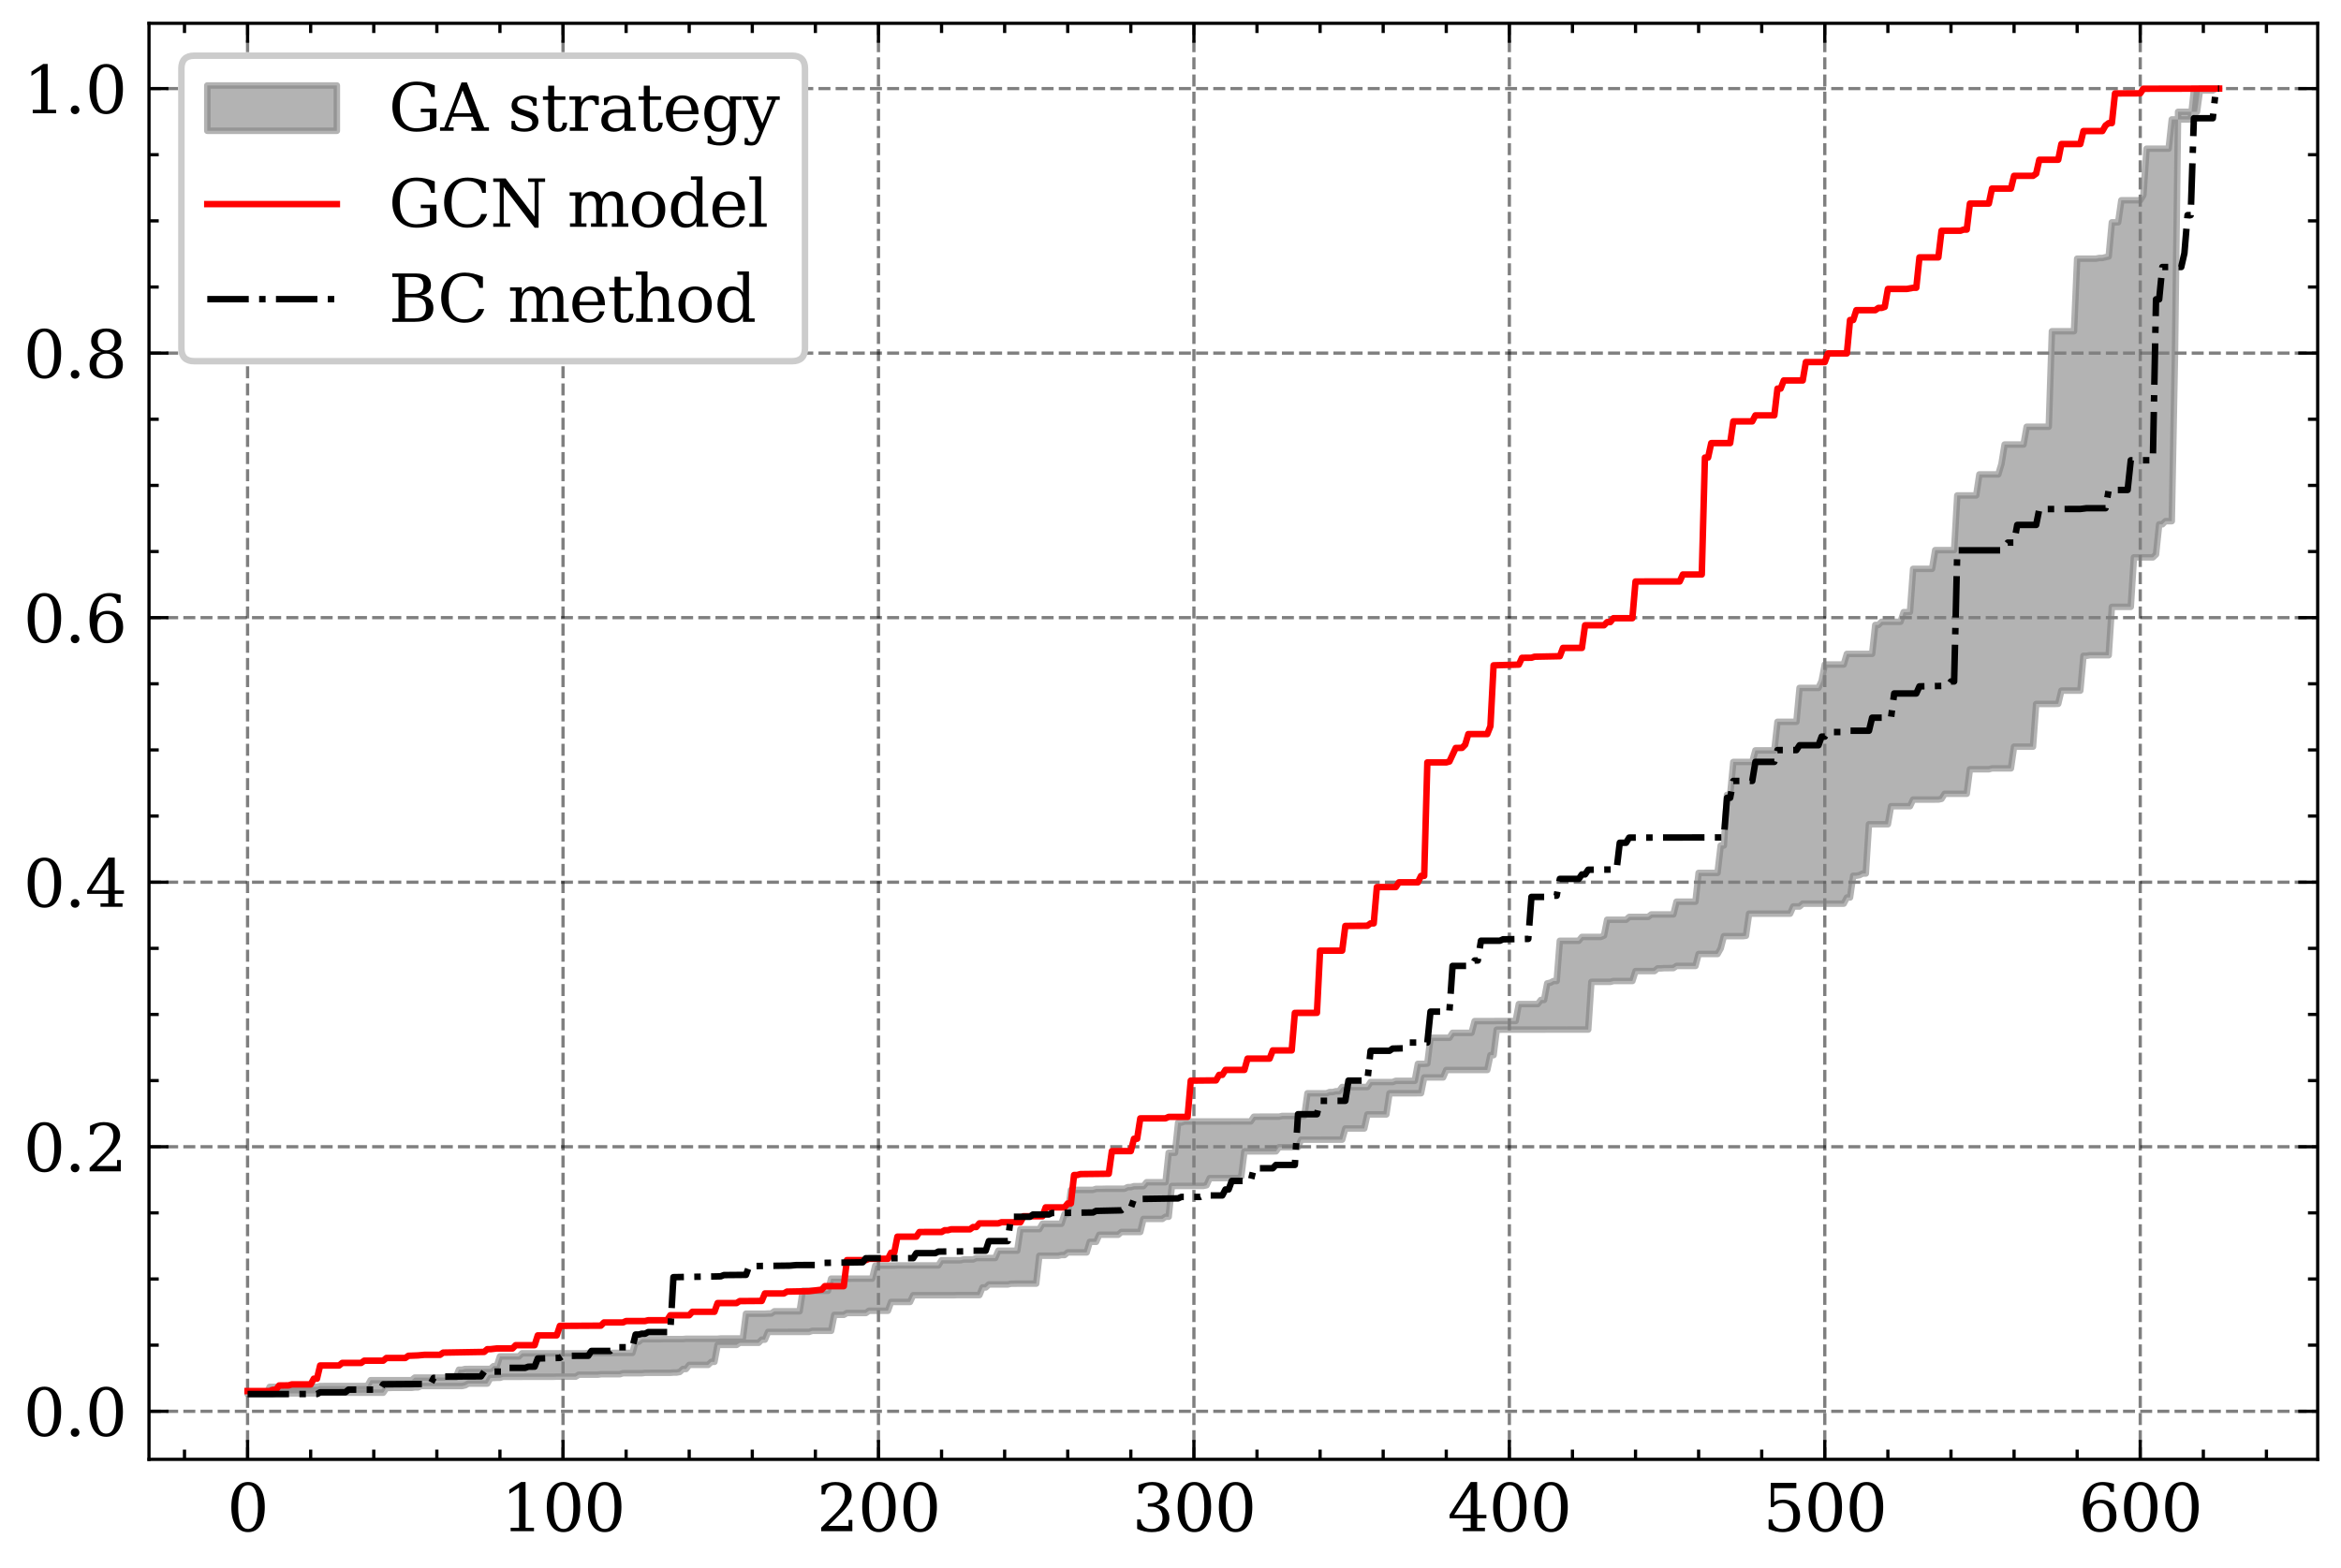 <?xml version="1.0" encoding="utf-8" standalone="no"?>
<!DOCTYPE svg PUBLIC "-//W3C//DTD SVG 1.1//EN"
  "http://www.w3.org/Graphics/SVG/1.1/DTD/svg11.dtd">
<svg xmlns:xlink="http://www.w3.org/1999/xlink" width="361.403pt" height="242.138pt" viewBox="0 0 361.403 242.138" xmlns="http://www.w3.org/2000/svg" version="1.1">
 <defs>
  <style type="text/css">*{stroke-linejoin: round; stroke-linecap: butt}</style>
 </defs>
 <g id="figure_1">
  <g id="patch_1">
   <path d="M 0 242.138 
L 361.403 242.138 
L 361.403 0 
L 0 0 
z
" style="fill: #ffffff"/>
  </g>
  <g id="axes_1">
   <g id="patch_2">
    <path d="M 23.003 225.36 
L 357.803 225.36 
L 357.803 3.6 
L 23.003 3.6 
z
" style="fill: #ffffff"/>
   </g>
   <g id="matplotlib.axis_1">
    <g id="xtick_1">
     <g id="line2d_1">
      <path d="M 38.221 225.36 
L 38.221 3.6 
" clip-path="url(#p8962b647fa)" style="fill: none; stroke-dasharray: 1.85,0.8; stroke-dashoffset: 0; stroke: #000000; stroke-opacity: 0.5; stroke-width: 0.5"/>
     </g>
     <g id="line2d_2">
      <defs>
       <path id="mcd31623630" d="M 0 0 
L 0 -3 
" style="stroke: #000000; stroke-width: 0.5"/>
      </defs>
      <g>
       <use xlink:href="#mcd31623630" x="38.221" y="225.36" style="stroke: #000000; stroke-width: 0.5"/>
      </g>
     </g>
     <g id="line2d_3">
      <defs>
       <path id="m333cd58c1e" d="M 0 0 
L 0 3 
" style="stroke: #000000; stroke-width: 0.5"/>
      </defs>
      <g>
       <use xlink:href="#m333cd58c1e" x="38.221" y="3.6" style="stroke: #000000; stroke-width: 0.5"/>
      </g>
     </g>
     <g id="text_1">
      <!-- 0 -->
      <g transform="translate(35.04 236.458)scale(0.1 -0.1)">
       <defs>
        <path id="DejaVuSerif-30" d="M 2034 219 
Q 2513 219 2750 744 
Q 2988 1269 2988 2328 
Q 2988 3391 2750 3916 
Q 2513 4441 2034 4441 
Q 1556 4441 1318 3916 
Q 1081 3391 1081 2328 
Q 1081 1269 1318 744 
Q 1556 219 2034 219 
z
M 2034 -91 
Q 1275 -91 848 546 
Q 422 1184 422 2328 
Q 422 3475 848 4112 
Q 1275 4750 2034 4750 
Q 2797 4750 3222 4112 
Q 3647 3475 3647 2328 
Q 3647 1184 3222 546 
Q 2797 -91 2034 -91 
z
" transform="scale(0.016)"/>
       </defs>
       <use xlink:href="#DejaVuSerif-30"/>
      </g>
     </g>
    </g>
    <g id="xtick_2">
     <g id="line2d_4">
      <path d="M 86.919 225.36 
L 86.919 3.6 
" clip-path="url(#p8962b647fa)" style="fill: none; stroke-dasharray: 1.85,0.8; stroke-dashoffset: 0; stroke: #000000; stroke-opacity: 0.5; stroke-width: 0.5"/>
     </g>
     <g id="line2d_5">
      <g>
       <use xlink:href="#mcd31623630" x="86.919" y="225.36" style="stroke: #000000; stroke-width: 0.5"/>
      </g>
     </g>
     <g id="line2d_6">
      <g>
       <use xlink:href="#m333cd58c1e" x="86.919" y="3.6" style="stroke: #000000; stroke-width: 0.5"/>
      </g>
     </g>
     <g id="text_2">
      <!-- 100 -->
      <g transform="translate(77.376 236.458)scale(0.1 -0.1)">
       <defs>
        <path id="DejaVuSerif-31" d="M 909 0 
L 909 331 
L 1722 331 
L 1722 4213 
L 781 3603 
L 781 4013 
L 1919 4750 
L 2350 4750 
L 2350 331 
L 3163 331 
L 3163 0 
L 909 0 
z
" transform="scale(0.016)"/>
       </defs>
       <use xlink:href="#DejaVuSerif-31"/>
       <use xlink:href="#DejaVuSerif-30" x="63.623"/>
       <use xlink:href="#DejaVuSerif-30" x="127.246"/>
      </g>
     </g>
    </g>
    <g id="xtick_3">
     <g id="line2d_7">
      <path d="M 135.618 225.36 
L 135.618 3.6 
" clip-path="url(#p8962b647fa)" style="fill: none; stroke-dasharray: 1.85,0.8; stroke-dashoffset: 0; stroke: #000000; stroke-opacity: 0.5; stroke-width: 0.5"/>
     </g>
     <g id="line2d_8">
      <g>
       <use xlink:href="#mcd31623630" x="135.618" y="225.36" style="stroke: #000000; stroke-width: 0.5"/>
      </g>
     </g>
     <g id="line2d_9">
      <g>
       <use xlink:href="#m333cd58c1e" x="135.618" y="3.6" style="stroke: #000000; stroke-width: 0.5"/>
      </g>
     </g>
     <g id="text_3">
      <!-- 200 -->
      <g transform="translate(126.074 236.458)scale(0.1 -0.1)">
       <defs>
        <path id="DejaVuSerif-32" d="M 819 3553 
L 469 3553 
L 469 4384 
Q 803 4563 1142 4656 
Q 1481 4750 1806 4750 
Q 2534 4750 2956 4397 
Q 3378 4044 3378 3438 
Q 3378 2753 2422 1800 
Q 2347 1728 2309 1691 
L 1131 513 
L 3078 513 
L 3078 1088 
L 3444 1088 
L 3444 0 
L 434 0 
L 434 341 
L 1850 1753 
Q 2319 2222 2519 2614 
Q 2719 3006 2719 3438 
Q 2719 3909 2473 4175 
Q 2228 4441 1797 4441 
Q 1350 4441 1106 4219 
Q 863 3997 819 3553 
z
" transform="scale(0.016)"/>
       </defs>
       <use xlink:href="#DejaVuSerif-32"/>
       <use xlink:href="#DejaVuSerif-30" x="63.623"/>
       <use xlink:href="#DejaVuSerif-30" x="127.246"/>
      </g>
     </g>
    </g>
    <g id="xtick_4">
     <g id="line2d_10">
      <path d="M 184.316 225.36 
L 184.316 3.6 
" clip-path="url(#p8962b647fa)" style="fill: none; stroke-dasharray: 1.85,0.8; stroke-dashoffset: 0; stroke: #000000; stroke-opacity: 0.5; stroke-width: 0.5"/>
     </g>
     <g id="line2d_11">
      <g>
       <use xlink:href="#mcd31623630" x="184.316" y="225.36" style="stroke: #000000; stroke-width: 0.5"/>
      </g>
     </g>
     <g id="line2d_12">
      <g>
       <use xlink:href="#m333cd58c1e" x="184.316" y="3.6" style="stroke: #000000; stroke-width: 0.5"/>
      </g>
     </g>
     <g id="text_4">
      <!-- 300 -->
      <g transform="translate(174.772 236.458)scale(0.1 -0.1)">
       <defs>
        <path id="DejaVuSerif-33" d="M 622 4469 
Q 988 4606 1323 4678 
Q 1659 4750 1953 4750 
Q 2638 4750 3022 4454 
Q 3406 4159 3406 3634 
Q 3406 3213 3140 2930 
Q 2875 2647 2388 2547 
Q 2963 2466 3280 2130 
Q 3597 1794 3597 1259 
Q 3597 606 3158 257 
Q 2719 -91 1894 -91 
Q 1528 -91 1179 -12 
Q 831 66 488 225 
L 488 1131 
L 838 1131 
Q 869 681 1141 450 
Q 1413 219 1906 219 
Q 2384 219 2661 495 
Q 2938 772 2938 1253 
Q 2938 1803 2653 2086 
Q 2369 2369 1819 2369 
L 1522 2369 
L 1522 2688 
L 1678 2688 
Q 2225 2688 2498 2914 
Q 2772 3141 2772 3597 
Q 2772 4006 2547 4223 
Q 2322 4441 1900 4441 
Q 1478 4441 1245 4241 
Q 1013 4041 972 3647 
L 622 3647 
L 622 4469 
z
" transform="scale(0.016)"/>
       </defs>
       <use xlink:href="#DejaVuSerif-33"/>
       <use xlink:href="#DejaVuSerif-30" x="63.623"/>
       <use xlink:href="#DejaVuSerif-30" x="127.246"/>
      </g>
     </g>
    </g>
    <g id="xtick_5">
     <g id="line2d_13">
      <path d="M 233.014 225.36 
L 233.014 3.6 
" clip-path="url(#p8962b647fa)" style="fill: none; stroke-dasharray: 1.85,0.8; stroke-dashoffset: 0; stroke: #000000; stroke-opacity: 0.5; stroke-width: 0.5"/>
     </g>
     <g id="line2d_14">
      <g>
       <use xlink:href="#mcd31623630" x="233.014" y="225.36" style="stroke: #000000; stroke-width: 0.5"/>
      </g>
     </g>
     <g id="line2d_15">
      <g>
       <use xlink:href="#m333cd58c1e" x="233.014" y="3.6" style="stroke: #000000; stroke-width: 0.5"/>
      </g>
     </g>
     <g id="text_5">
      <!-- 400 -->
      <g transform="translate(223.47 236.458)scale(0.1 -0.1)">
       <defs>
        <path id="DejaVuSerif-34" d="M 2234 1581 
L 2234 4063 
L 641 1581 
L 2234 1581 
z
M 3609 0 
L 1484 0 
L 1484 331 
L 2234 331 
L 2234 1247 
L 197 1247 
L 197 1588 
L 2241 4750 
L 2859 4750 
L 2859 1581 
L 3750 1581 
L 3750 1247 
L 2859 1247 
L 2859 331 
L 3609 331 
L 3609 0 
z
" transform="scale(0.016)"/>
       </defs>
       <use xlink:href="#DejaVuSerif-34"/>
       <use xlink:href="#DejaVuSerif-30" x="63.623"/>
       <use xlink:href="#DejaVuSerif-30" x="127.246"/>
      </g>
     </g>
    </g>
    <g id="xtick_6">
     <g id="line2d_16">
      <path d="M 281.712 225.36 
L 281.712 3.6 
" clip-path="url(#p8962b647fa)" style="fill: none; stroke-dasharray: 1.85,0.8; stroke-dashoffset: 0; stroke: #000000; stroke-opacity: 0.5; stroke-width: 0.5"/>
     </g>
     <g id="line2d_17">
      <g>
       <use xlink:href="#mcd31623630" x="281.712" y="225.36" style="stroke: #000000; stroke-width: 0.5"/>
      </g>
     </g>
     <g id="line2d_18">
      <g>
       <use xlink:href="#m333cd58c1e" x="281.712" y="3.6" style="stroke: #000000; stroke-width: 0.5"/>
      </g>
     </g>
     <g id="text_6">
      <!-- 500 -->
      <g transform="translate(272.168 236.458)scale(0.1 -0.1)">
       <defs>
        <path id="DejaVuSerif-35" d="M 3219 4666 
L 3219 4153 
L 1081 4153 
L 1081 2816 
Q 1244 2928 1461 2984 
Q 1678 3041 1947 3041 
Q 2703 3041 3140 2622 
Q 3578 2203 3578 1478 
Q 3578 738 3136 323 
Q 2694 -91 1894 -91 
Q 1572 -91 1234 -12 
Q 897 66 544 225 
L 544 1131 
L 897 1131 
Q 925 688 1179 453 
Q 1434 219 1894 219 
Q 2388 219 2653 544 
Q 2919 869 2919 1478 
Q 2919 2084 2655 2407 
Q 2391 2731 1894 2731 
Q 1613 2731 1398 2631 
Q 1184 2531 1019 2322 
L 750 2322 
L 750 4666 
L 3219 4666 
z
" transform="scale(0.016)"/>
       </defs>
       <use xlink:href="#DejaVuSerif-35"/>
       <use xlink:href="#DejaVuSerif-30" x="63.623"/>
       <use xlink:href="#DejaVuSerif-30" x="127.246"/>
      </g>
     </g>
    </g>
    <g id="xtick_7">
     <g id="line2d_19">
      <path d="M 330.41 225.36 
L 330.41 3.6 
" clip-path="url(#p8962b647fa)" style="fill: none; stroke-dasharray: 1.85,0.8; stroke-dashoffset: 0; stroke: #000000; stroke-opacity: 0.5; stroke-width: 0.5"/>
     </g>
     <g id="line2d_20">
      <g>
       <use xlink:href="#mcd31623630" x="330.41" y="225.36" style="stroke: #000000; stroke-width: 0.5"/>
      </g>
     </g>
     <g id="line2d_21">
      <g>
       <use xlink:href="#m333cd58c1e" x="330.41" y="3.6" style="stroke: #000000; stroke-width: 0.5"/>
      </g>
     </g>
     <g id="text_7">
      <!-- 600 -->
      <g transform="translate(320.867 236.458)scale(0.1 -0.1)">
       <defs>
        <path id="DejaVuSerif-36" d="M 2094 219 
Q 2534 219 2771 542 
Q 3009 866 3009 1472 
Q 3009 2078 2771 2401 
Q 2534 2725 2094 2725 
Q 1647 2725 1412 2412 
Q 1178 2100 1178 1509 
Q 1178 888 1415 553 
Q 1653 219 2094 219 
z
M 1075 2569 
Q 1288 2803 1556 2918 
Q 1825 3034 2163 3034 
Q 2859 3034 3264 2615 
Q 3669 2197 3669 1472 
Q 3669 763 3233 336 
Q 2797 -91 2069 -91 
Q 1278 -91 853 498 
Q 428 1088 428 2181 
Q 428 3406 931 4078 
Q 1434 4750 2350 4750 
Q 2597 4750 2869 4703 
Q 3141 4656 3425 4563 
L 3425 3794 
L 3072 3794 
Q 3034 4109 2831 4275 
Q 2628 4441 2284 4441 
Q 1678 4441 1381 3981 
Q 1084 3522 1075 2569 
z
" transform="scale(0.016)"/>
       </defs>
       <use xlink:href="#DejaVuSerif-36"/>
       <use xlink:href="#DejaVuSerif-30" x="63.623"/>
       <use xlink:href="#DejaVuSerif-30" x="127.246"/>
      </g>
     </g>
    </g>
    <g id="xtick_8">
     <g id="line2d_22">
      <defs>
       <path id="m48a09cb3f5" d="M 0 0 
L 0 -1.5 
" style="stroke: #000000; stroke-width: 0.5"/>
      </defs>
      <g>
       <use xlink:href="#m48a09cb3f5" x="28.482" y="225.36" style="stroke: #000000; stroke-width: 0.5"/>
      </g>
     </g>
     <g id="line2d_23">
      <defs>
       <path id="m37d2acd4e2" d="M 0 0 
L 0 1.5 
" style="stroke: #000000; stroke-width: 0.5"/>
      </defs>
      <g>
       <use xlink:href="#m37d2acd4e2" x="28.482" y="3.6" style="stroke: #000000; stroke-width: 0.5"/>
      </g>
     </g>
    </g>
    <g id="xtick_9">
     <g id="line2d_24">
      <g>
       <use xlink:href="#m48a09cb3f5" x="47.961" y="225.36" style="stroke: #000000; stroke-width: 0.5"/>
      </g>
     </g>
     <g id="line2d_25">
      <g>
       <use xlink:href="#m37d2acd4e2" x="47.961" y="3.6" style="stroke: #000000; stroke-width: 0.5"/>
      </g>
     </g>
    </g>
    <g id="xtick_10">
     <g id="line2d_26">
      <g>
       <use xlink:href="#m48a09cb3f5" x="57.701" y="225.36" style="stroke: #000000; stroke-width: 0.5"/>
      </g>
     </g>
     <g id="line2d_27">
      <g>
       <use xlink:href="#m37d2acd4e2" x="57.701" y="3.6" style="stroke: #000000; stroke-width: 0.5"/>
      </g>
     </g>
    </g>
    <g id="xtick_11">
     <g id="line2d_28">
      <g>
       <use xlink:href="#m48a09cb3f5" x="67.44" y="225.36" style="stroke: #000000; stroke-width: 0.5"/>
      </g>
     </g>
     <g id="line2d_29">
      <g>
       <use xlink:href="#m37d2acd4e2" x="67.44" y="3.6" style="stroke: #000000; stroke-width: 0.5"/>
      </g>
     </g>
    </g>
    <g id="xtick_12">
     <g id="line2d_30">
      <g>
       <use xlink:href="#m48a09cb3f5" x="77.18" y="225.36" style="stroke: #000000; stroke-width: 0.5"/>
      </g>
     </g>
     <g id="line2d_31">
      <g>
       <use xlink:href="#m37d2acd4e2" x="77.18" y="3.6" style="stroke: #000000; stroke-width: 0.5"/>
      </g>
     </g>
    </g>
    <g id="xtick_13">
     <g id="line2d_32">
      <g>
       <use xlink:href="#m48a09cb3f5" x="96.659" y="225.36" style="stroke: #000000; stroke-width: 0.5"/>
      </g>
     </g>
     <g id="line2d_33">
      <g>
       <use xlink:href="#m37d2acd4e2" x="96.659" y="3.6" style="stroke: #000000; stroke-width: 0.5"/>
      </g>
     </g>
    </g>
    <g id="xtick_14">
     <g id="line2d_34">
      <g>
       <use xlink:href="#m48a09cb3f5" x="106.399" y="225.36" style="stroke: #000000; stroke-width: 0.5"/>
      </g>
     </g>
     <g id="line2d_35">
      <g>
       <use xlink:href="#m37d2acd4e2" x="106.399" y="3.6" style="stroke: #000000; stroke-width: 0.5"/>
      </g>
     </g>
    </g>
    <g id="xtick_15">
     <g id="line2d_36">
      <g>
       <use xlink:href="#m48a09cb3f5" x="116.138" y="225.36" style="stroke: #000000; stroke-width: 0.5"/>
      </g>
     </g>
     <g id="line2d_37">
      <g>
       <use xlink:href="#m37d2acd4e2" x="116.138" y="3.6" style="stroke: #000000; stroke-width: 0.5"/>
      </g>
     </g>
    </g>
    <g id="xtick_16">
     <g id="line2d_38">
      <g>
       <use xlink:href="#m48a09cb3f5" x="125.878" y="225.36" style="stroke: #000000; stroke-width: 0.5"/>
      </g>
     </g>
     <g id="line2d_39">
      <g>
       <use xlink:href="#m37d2acd4e2" x="125.878" y="3.6" style="stroke: #000000; stroke-width: 0.5"/>
      </g>
     </g>
    </g>
    <g id="xtick_17">
     <g id="line2d_40">
      <g>
       <use xlink:href="#m48a09cb3f5" x="145.357" y="225.36" style="stroke: #000000; stroke-width: 0.5"/>
      </g>
     </g>
     <g id="line2d_41">
      <g>
       <use xlink:href="#m37d2acd4e2" x="145.357" y="3.6" style="stroke: #000000; stroke-width: 0.5"/>
      </g>
     </g>
    </g>
    <g id="xtick_18">
     <g id="line2d_42">
      <g>
       <use xlink:href="#m48a09cb3f5" x="155.097" y="225.36" style="stroke: #000000; stroke-width: 0.5"/>
      </g>
     </g>
     <g id="line2d_43">
      <g>
       <use xlink:href="#m37d2acd4e2" x="155.097" y="3.6" style="stroke: #000000; stroke-width: 0.5"/>
      </g>
     </g>
    </g>
    <g id="xtick_19">
     <g id="line2d_44">
      <g>
       <use xlink:href="#m48a09cb3f5" x="164.837" y="225.36" style="stroke: #000000; stroke-width: 0.5"/>
      </g>
     </g>
     <g id="line2d_45">
      <g>
       <use xlink:href="#m37d2acd4e2" x="164.837" y="3.6" style="stroke: #000000; stroke-width: 0.5"/>
      </g>
     </g>
    </g>
    <g id="xtick_20">
     <g id="line2d_46">
      <g>
       <use xlink:href="#m48a09cb3f5" x="174.576" y="225.36" style="stroke: #000000; stroke-width: 0.5"/>
      </g>
     </g>
     <g id="line2d_47">
      <g>
       <use xlink:href="#m37d2acd4e2" x="174.576" y="3.6" style="stroke: #000000; stroke-width: 0.5"/>
      </g>
     </g>
    </g>
    <g id="xtick_21">
     <g id="line2d_48">
      <g>
       <use xlink:href="#m48a09cb3f5" x="194.055" y="225.36" style="stroke: #000000; stroke-width: 0.5"/>
      </g>
     </g>
     <g id="line2d_49">
      <g>
       <use xlink:href="#m37d2acd4e2" x="194.055" y="3.6" style="stroke: #000000; stroke-width: 0.5"/>
      </g>
     </g>
    </g>
    <g id="xtick_22">
     <g id="line2d_50">
      <g>
       <use xlink:href="#m48a09cb3f5" x="203.795" y="225.36" style="stroke: #000000; stroke-width: 0.5"/>
      </g>
     </g>
     <g id="line2d_51">
      <g>
       <use xlink:href="#m37d2acd4e2" x="203.795" y="3.6" style="stroke: #000000; stroke-width: 0.5"/>
      </g>
     </g>
    </g>
    <g id="xtick_23">
     <g id="line2d_52">
      <g>
       <use xlink:href="#m48a09cb3f5" x="213.535" y="225.36" style="stroke: #000000; stroke-width: 0.5"/>
      </g>
     </g>
     <g id="line2d_53">
      <g>
       <use xlink:href="#m37d2acd4e2" x="213.535" y="3.6" style="stroke: #000000; stroke-width: 0.5"/>
      </g>
     </g>
    </g>
    <g id="xtick_24">
     <g id="line2d_54">
      <g>
       <use xlink:href="#m48a09cb3f5" x="223.274" y="225.36" style="stroke: #000000; stroke-width: 0.5"/>
      </g>
     </g>
     <g id="line2d_55">
      <g>
       <use xlink:href="#m37d2acd4e2" x="223.274" y="3.6" style="stroke: #000000; stroke-width: 0.5"/>
      </g>
     </g>
    </g>
    <g id="xtick_25">
     <g id="line2d_56">
      <g>
       <use xlink:href="#m48a09cb3f5" x="242.754" y="225.36" style="stroke: #000000; stroke-width: 0.5"/>
      </g>
     </g>
     <g id="line2d_57">
      <g>
       <use xlink:href="#m37d2acd4e2" x="242.754" y="3.6" style="stroke: #000000; stroke-width: 0.5"/>
      </g>
     </g>
    </g>
    <g id="xtick_26">
     <g id="line2d_58">
      <g>
       <use xlink:href="#m48a09cb3f5" x="252.493" y="225.36" style="stroke: #000000; stroke-width: 0.5"/>
      </g>
     </g>
     <g id="line2d_59">
      <g>
       <use xlink:href="#m37d2acd4e2" x="252.493" y="3.6" style="stroke: #000000; stroke-width: 0.5"/>
      </g>
     </g>
    </g>
    <g id="xtick_27">
     <g id="line2d_60">
      <g>
       <use xlink:href="#m48a09cb3f5" x="262.233" y="225.36" style="stroke: #000000; stroke-width: 0.5"/>
      </g>
     </g>
     <g id="line2d_61">
      <g>
       <use xlink:href="#m37d2acd4e2" x="262.233" y="3.6" style="stroke: #000000; stroke-width: 0.5"/>
      </g>
     </g>
    </g>
    <g id="xtick_28">
     <g id="line2d_62">
      <g>
       <use xlink:href="#m48a09cb3f5" x="271.973" y="225.36" style="stroke: #000000; stroke-width: 0.5"/>
      </g>
     </g>
     <g id="line2d_63">
      <g>
       <use xlink:href="#m37d2acd4e2" x="271.973" y="3.6" style="stroke: #000000; stroke-width: 0.5"/>
      </g>
     </g>
    </g>
    <g id="xtick_29">
     <g id="line2d_64">
      <g>
       <use xlink:href="#m48a09cb3f5" x="291.452" y="225.36" style="stroke: #000000; stroke-width: 0.5"/>
      </g>
     </g>
     <g id="line2d_65">
      <g>
       <use xlink:href="#m37d2acd4e2" x="291.452" y="3.6" style="stroke: #000000; stroke-width: 0.5"/>
      </g>
     </g>
    </g>
    <g id="xtick_30">
     <g id="line2d_66">
      <g>
       <use xlink:href="#m48a09cb3f5" x="301.191" y="225.36" style="stroke: #000000; stroke-width: 0.5"/>
      </g>
     </g>
     <g id="line2d_67">
      <g>
       <use xlink:href="#m37d2acd4e2" x="301.191" y="3.6" style="stroke: #000000; stroke-width: 0.5"/>
      </g>
     </g>
    </g>
    <g id="xtick_31">
     <g id="line2d_68">
      <g>
       <use xlink:href="#m48a09cb3f5" x="310.931" y="225.36" style="stroke: #000000; stroke-width: 0.5"/>
      </g>
     </g>
     <g id="line2d_69">
      <g>
       <use xlink:href="#m37d2acd4e2" x="310.931" y="3.6" style="stroke: #000000; stroke-width: 0.5"/>
      </g>
     </g>
    </g>
    <g id="xtick_32">
     <g id="line2d_70">
      <g>
       <use xlink:href="#m48a09cb3f5" x="320.671" y="225.36" style="stroke: #000000; stroke-width: 0.5"/>
      </g>
     </g>
     <g id="line2d_71">
      <g>
       <use xlink:href="#m37d2acd4e2" x="320.671" y="3.6" style="stroke: #000000; stroke-width: 0.5"/>
      </g>
     </g>
    </g>
    <g id="xtick_33">
     <g id="line2d_72">
      <g>
       <use xlink:href="#m48a09cb3f5" x="340.15" y="225.36" style="stroke: #000000; stroke-width: 0.5"/>
      </g>
     </g>
     <g id="line2d_73">
      <g>
       <use xlink:href="#m37d2acd4e2" x="340.15" y="3.6" style="stroke: #000000; stroke-width: 0.5"/>
      </g>
     </g>
    </g>
    <g id="xtick_34">
     <g id="line2d_74">
      <g>
       <use xlink:href="#m48a09cb3f5" x="349.89" y="225.36" style="stroke: #000000; stroke-width: 0.5"/>
      </g>
     </g>
     <g id="line2d_75">
      <g>
       <use xlink:href="#m37d2acd4e2" x="349.89" y="3.6" style="stroke: #000000; stroke-width: 0.5"/>
      </g>
     </g>
    </g>
   </g>
   <g id="matplotlib.axis_2">
    <g id="ytick_1">
     <g id="line2d_76">
      <path d="M 23.003 217.936 
L 357.803 217.936 
" clip-path="url(#p8962b647fa)" style="fill: none; stroke-dasharray: 1.85,0.8; stroke-dashoffset: 0; stroke: #000000; stroke-opacity: 0.5; stroke-width: 0.5"/>
     </g>
     <g id="line2d_77">
      <defs>
       <path id="m51ed3db872" d="M 0 0 
L 3 0 
" style="stroke: #000000; stroke-width: 0.5"/>
      </defs>
      <g>
       <use xlink:href="#m51ed3db872" x="23.003" y="217.936" style="stroke: #000000; stroke-width: 0.5"/>
      </g>
     </g>
     <g id="line2d_78">
      <defs>
       <path id="m9fb8b281d0" d="M 0 0 
L -3 0 
" style="stroke: #000000; stroke-width: 0.5"/>
      </defs>
      <g>
       <use xlink:href="#m9fb8b281d0" x="357.803" y="217.936" style="stroke: #000000; stroke-width: 0.5"/>
      </g>
     </g>
     <g id="text_8">
      <!-- 0.0 -->
      <g transform="translate(3.6 221.735)scale(0.1 -0.1)">
       <defs>
        <path id="DejaVuSerif-2e" d="M 603 325 
Q 603 500 722 622 
Q 841 744 1019 744 
Q 1191 744 1312 622 
Q 1434 500 1434 325 
Q 1434 153 1312 31 
Q 1191 -91 1019 -91 
Q 841 -91 722 29 
Q 603 150 603 325 
z
" transform="scale(0.016)"/>
       </defs>
       <use xlink:href="#DejaVuSerif-30"/>
       <use xlink:href="#DejaVuSerif-2e" x="63.623"/>
       <use xlink:href="#DejaVuSerif-30" x="95.41"/>
      </g>
     </g>
    </g>
    <g id="ytick_2">
     <g id="line2d_79">
      <path d="M 23.003 177.085 
L 357.803 177.085 
" clip-path="url(#p8962b647fa)" style="fill: none; stroke-dasharray: 1.85,0.8; stroke-dashoffset: 0; stroke: #000000; stroke-opacity: 0.5; stroke-width: 0.5"/>
     </g>
     <g id="line2d_80">
      <g>
       <use xlink:href="#m51ed3db872" x="23.003" y="177.085" style="stroke: #000000; stroke-width: 0.5"/>
      </g>
     </g>
     <g id="line2d_81">
      <g>
       <use xlink:href="#m9fb8b281d0" x="357.803" y="177.085" style="stroke: #000000; stroke-width: 0.5"/>
      </g>
     </g>
     <g id="text_9">
      <!-- 0.2 -->
      <g transform="translate(3.6 180.884)scale(0.1 -0.1)">
       <use xlink:href="#DejaVuSerif-30"/>
       <use xlink:href="#DejaVuSerif-2e" x="63.623"/>
       <use xlink:href="#DejaVuSerif-32" x="95.41"/>
      </g>
     </g>
    </g>
    <g id="ytick_3">
     <g id="line2d_82">
      <path d="M 23.003 136.234 
L 357.803 136.234 
" clip-path="url(#p8962b647fa)" style="fill: none; stroke-dasharray: 1.85,0.8; stroke-dashoffset: 0; stroke: #000000; stroke-opacity: 0.5; stroke-width: 0.5"/>
     </g>
     <g id="line2d_83">
      <g>
       <use xlink:href="#m51ed3db872" x="23.003" y="136.234" style="stroke: #000000; stroke-width: 0.5"/>
      </g>
     </g>
     <g id="line2d_84">
      <g>
       <use xlink:href="#m9fb8b281d0" x="357.803" y="136.234" style="stroke: #000000; stroke-width: 0.5"/>
      </g>
     </g>
     <g id="text_10">
      <!-- 0.4 -->
      <g transform="translate(3.6 140.033)scale(0.1 -0.1)">
       <use xlink:href="#DejaVuSerif-30"/>
       <use xlink:href="#DejaVuSerif-2e" x="63.623"/>
       <use xlink:href="#DejaVuSerif-34" x="95.41"/>
      </g>
     </g>
    </g>
    <g id="ytick_4">
     <g id="line2d_85">
      <path d="M 23.003 95.382 
L 357.803 95.382 
" clip-path="url(#p8962b647fa)" style="fill: none; stroke-dasharray: 1.85,0.8; stroke-dashoffset: 0; stroke: #000000; stroke-opacity: 0.5; stroke-width: 0.5"/>
     </g>
     <g id="line2d_86">
      <g>
       <use xlink:href="#m51ed3db872" x="23.003" y="95.382" style="stroke: #000000; stroke-width: 0.5"/>
      </g>
     </g>
     <g id="line2d_87">
      <g>
       <use xlink:href="#m9fb8b281d0" x="357.803" y="95.382" style="stroke: #000000; stroke-width: 0.5"/>
      </g>
     </g>
     <g id="text_11">
      <!-- 0.6 -->
      <g transform="translate(3.6 99.182)scale(0.1 -0.1)">
       <use xlink:href="#DejaVuSerif-30"/>
       <use xlink:href="#DejaVuSerif-2e" x="63.623"/>
       <use xlink:href="#DejaVuSerif-36" x="95.41"/>
      </g>
     </g>
    </g>
    <g id="ytick_5">
     <g id="line2d_88">
      <path d="M 23.003 54.531 
L 357.803 54.531 
" clip-path="url(#p8962b647fa)" style="fill: none; stroke-dasharray: 1.85,0.8; stroke-dashoffset: 0; stroke: #000000; stroke-opacity: 0.5; stroke-width: 0.5"/>
     </g>
     <g id="line2d_89">
      <g>
       <use xlink:href="#m51ed3db872" x="23.003" y="54.531" style="stroke: #000000; stroke-width: 0.5"/>
      </g>
     </g>
     <g id="line2d_90">
      <g>
       <use xlink:href="#m9fb8b281d0" x="357.803" y="54.531" style="stroke: #000000; stroke-width: 0.5"/>
      </g>
     </g>
     <g id="text_12">
      <!-- 0.8 -->
      <g transform="translate(3.6 58.33)scale(0.1 -0.1)">
       <defs>
        <path id="DejaVuSerif-38" d="M 2981 1275 
Q 2981 1775 2732 2051 
Q 2484 2328 2034 2328 
Q 1584 2328 1336 2051 
Q 1088 1775 1088 1275 
Q 1088 772 1336 495 
Q 1584 219 2034 219 
Q 2484 219 2732 495 
Q 2981 772 2981 1275 
z
M 2853 3541 
Q 2853 3966 2637 4203 
Q 2422 4441 2034 4441 
Q 1650 4441 1433 4203 
Q 1216 3966 1216 3541 
Q 1216 3113 1433 2875 
Q 1650 2638 2034 2638 
Q 2422 2638 2637 2875 
Q 2853 3113 2853 3541 
z
M 2516 2484 
Q 3047 2413 3344 2092 
Q 3641 1772 3641 1275 
Q 3641 619 3225 264 
Q 2809 -91 2034 -91 
Q 1263 -91 845 264 
Q 428 619 428 1275 
Q 428 1772 725 2092 
Q 1022 2413 1556 2484 
Q 1084 2569 832 2842 
Q 581 3116 581 3541 
Q 581 4103 968 4426 
Q 1356 4750 2034 4750 
Q 2713 4750 3100 4426 
Q 3488 4103 3488 3541 
Q 3488 3116 3236 2842 
Q 2984 2569 2516 2484 
z
" transform="scale(0.016)"/>
       </defs>
       <use xlink:href="#DejaVuSerif-30"/>
       <use xlink:href="#DejaVuSerif-2e" x="63.623"/>
       <use xlink:href="#DejaVuSerif-38" x="95.41"/>
      </g>
     </g>
    </g>
    <g id="ytick_6">
     <g id="line2d_91">
      <path d="M 23.003 13.68 
L 357.803 13.68 
" clip-path="url(#p8962b647fa)" style="fill: none; stroke-dasharray: 1.85,0.8; stroke-dashoffset: 0; stroke: #000000; stroke-opacity: 0.5; stroke-width: 0.5"/>
     </g>
     <g id="line2d_92">
      <g>
       <use xlink:href="#m51ed3db872" x="23.003" y="13.68" style="stroke: #000000; stroke-width: 0.5"/>
      </g>
     </g>
     <g id="line2d_93">
      <g>
       <use xlink:href="#m9fb8b281d0" x="357.803" y="13.68" style="stroke: #000000; stroke-width: 0.5"/>
      </g>
     </g>
     <g id="text_13">
      <!-- 1.0 -->
      <g transform="translate(3.6 17.479)scale(0.1 -0.1)">
       <use xlink:href="#DejaVuSerif-31"/>
       <use xlink:href="#DejaVuSerif-2e" x="63.623"/>
       <use xlink:href="#DejaVuSerif-30" x="95.41"/>
      </g>
     </g>
    </g>
    <g id="ytick_7">
     <g id="line2d_94">
      <defs>
       <path id="mcd491abfa6" d="M 0 0 
L 1.5 0 
" style="stroke: #000000; stroke-width: 0.5"/>
      </defs>
      <g>
       <use xlink:href="#mcd491abfa6" x="23.003" y="207.723" style="stroke: #000000; stroke-width: 0.5"/>
      </g>
     </g>
     <g id="line2d_95">
      <defs>
       <path id="m62d8bfca2c" d="M 0 0 
L -1.5 0 
" style="stroke: #000000; stroke-width: 0.5"/>
      </defs>
      <g>
       <use xlink:href="#m62d8bfca2c" x="357.803" y="207.723" style="stroke: #000000; stroke-width: 0.5"/>
      </g>
     </g>
    </g>
    <g id="ytick_8">
     <g id="line2d_96">
      <g>
       <use xlink:href="#mcd491abfa6" x="23.003" y="197.511" style="stroke: #000000; stroke-width: 0.5"/>
      </g>
     </g>
     <g id="line2d_97">
      <g>
       <use xlink:href="#m62d8bfca2c" x="357.803" y="197.511" style="stroke: #000000; stroke-width: 0.5"/>
      </g>
     </g>
    </g>
    <g id="ytick_9">
     <g id="line2d_98">
      <g>
       <use xlink:href="#mcd491abfa6" x="23.003" y="187.298" style="stroke: #000000; stroke-width: 0.5"/>
      </g>
     </g>
     <g id="line2d_99">
      <g>
       <use xlink:href="#m62d8bfca2c" x="357.803" y="187.298" style="stroke: #000000; stroke-width: 0.5"/>
      </g>
     </g>
    </g>
    <g id="ytick_10">
     <g id="line2d_100">
      <g>
       <use xlink:href="#mcd491abfa6" x="23.003" y="166.872" style="stroke: #000000; stroke-width: 0.5"/>
      </g>
     </g>
     <g id="line2d_101">
      <g>
       <use xlink:href="#m62d8bfca2c" x="357.803" y="166.872" style="stroke: #000000; stroke-width: 0.5"/>
      </g>
     </g>
    </g>
    <g id="ytick_11">
     <g id="line2d_102">
      <g>
       <use xlink:href="#mcd491abfa6" x="23.003" y="156.659" style="stroke: #000000; stroke-width: 0.5"/>
      </g>
     </g>
     <g id="line2d_103">
      <g>
       <use xlink:href="#m62d8bfca2c" x="357.803" y="156.659" style="stroke: #000000; stroke-width: 0.5"/>
      </g>
     </g>
    </g>
    <g id="ytick_12">
     <g id="line2d_104">
      <g>
       <use xlink:href="#mcd491abfa6" x="23.003" y="146.447" style="stroke: #000000; stroke-width: 0.5"/>
      </g>
     </g>
     <g id="line2d_105">
      <g>
       <use xlink:href="#m62d8bfca2c" x="357.803" y="146.447" style="stroke: #000000; stroke-width: 0.5"/>
      </g>
     </g>
    </g>
    <g id="ytick_13">
     <g id="line2d_106">
      <g>
       <use xlink:href="#mcd491abfa6" x="23.003" y="126.021" style="stroke: #000000; stroke-width: 0.5"/>
      </g>
     </g>
     <g id="line2d_107">
      <g>
       <use xlink:href="#m62d8bfca2c" x="357.803" y="126.021" style="stroke: #000000; stroke-width: 0.5"/>
      </g>
     </g>
    </g>
    <g id="ytick_14">
     <g id="line2d_108">
      <g>
       <use xlink:href="#mcd491abfa6" x="23.003" y="115.808" style="stroke: #000000; stroke-width: 0.5"/>
      </g>
     </g>
     <g id="line2d_109">
      <g>
       <use xlink:href="#m62d8bfca2c" x="357.803" y="115.808" style="stroke: #000000; stroke-width: 0.5"/>
      </g>
     </g>
    </g>
    <g id="ytick_15">
     <g id="line2d_110">
      <g>
       <use xlink:href="#mcd491abfa6" x="23.003" y="105.595" style="stroke: #000000; stroke-width: 0.5"/>
      </g>
     </g>
     <g id="line2d_111">
      <g>
       <use xlink:href="#m62d8bfca2c" x="357.803" y="105.595" style="stroke: #000000; stroke-width: 0.5"/>
      </g>
     </g>
    </g>
    <g id="ytick_16">
     <g id="line2d_112">
      <g>
       <use xlink:href="#mcd491abfa6" x="23.003" y="85.17" style="stroke: #000000; stroke-width: 0.5"/>
      </g>
     </g>
     <g id="line2d_113">
      <g>
       <use xlink:href="#m62d8bfca2c" x="357.803" y="85.17" style="stroke: #000000; stroke-width: 0.5"/>
      </g>
     </g>
    </g>
    <g id="ytick_17">
     <g id="line2d_114">
      <g>
       <use xlink:href="#mcd491abfa6" x="23.003" y="74.957" style="stroke: #000000; stroke-width: 0.5"/>
      </g>
     </g>
     <g id="line2d_115">
      <g>
       <use xlink:href="#m62d8bfca2c" x="357.803" y="74.957" style="stroke: #000000; stroke-width: 0.5"/>
      </g>
     </g>
    </g>
    <g id="ytick_18">
     <g id="line2d_116">
      <g>
       <use xlink:href="#mcd491abfa6" x="23.003" y="64.744" style="stroke: #000000; stroke-width: 0.5"/>
      </g>
     </g>
     <g id="line2d_117">
      <g>
       <use xlink:href="#m62d8bfca2c" x="357.803" y="64.744" style="stroke: #000000; stroke-width: 0.5"/>
      </g>
     </g>
    </g>
    <g id="ytick_19">
     <g id="line2d_118">
      <g>
       <use xlink:href="#mcd491abfa6" x="23.003" y="44.318" style="stroke: #000000; stroke-width: 0.5"/>
      </g>
     </g>
     <g id="line2d_119">
      <g>
       <use xlink:href="#m62d8bfca2c" x="357.803" y="44.318" style="stroke: #000000; stroke-width: 0.5"/>
      </g>
     </g>
    </g>
    <g id="ytick_20">
     <g id="line2d_120">
      <g>
       <use xlink:href="#mcd491abfa6" x="23.003" y="34.106" style="stroke: #000000; stroke-width: 0.5"/>
      </g>
     </g>
     <g id="line2d_121">
      <g>
       <use xlink:href="#m62d8bfca2c" x="357.803" y="34.106" style="stroke: #000000; stroke-width: 0.5"/>
      </g>
     </g>
    </g>
    <g id="ytick_21">
     <g id="line2d_122">
      <g>
       <use xlink:href="#mcd491abfa6" x="23.003" y="23.893" style="stroke: #000000; stroke-width: 0.5"/>
      </g>
     </g>
     <g id="line2d_123">
      <g>
       <use xlink:href="#m62d8bfca2c" x="357.803" y="23.893" style="stroke: #000000; stroke-width: 0.5"/>
      </g>
     </g>
    </g>
   </g>
   <g id="PolyCollection_1">
    <defs>
     <path id="m4eec0728dc" d="M 38.221 -26.858 
L 38.221 -26.889 
L 38.708 -26.889 
L 39.195 -26.889 
L 39.682 -26.889 
L 40.169 -26.889 
L 40.656 -26.889 
L 41.143 -26.889 
L 41.63 -27.965 
L 42.117 -27.965 
L 42.604 -27.966 
L 43.091 -27.966 
L 43.578 -27.966 
L 44.065 -27.966 
L 44.552 -27.966 
L 45.039 -27.966 
L 45.526 -27.966 
L 46.013 -27.972 
L 46.5 -27.972 
L 46.987 -27.972 
L 47.474 -27.972 
L 47.961 -27.972 
L 48.448 -27.972 
L 48.935 -27.972 
L 49.422 -28.097 
L 49.909 -28.097 
L 50.396 -28.101 
L 50.883 -28.101 
L 51.37 -28.101 
L 51.857 -28.101 
L 52.344 -28.101 
L 52.831 -28.101 
L 53.318 -28.101 
L 53.805 -28.101 
L 54.292 -28.101 
L 54.779 -28.101 
L 55.266 -28.101 
L 55.753 -28.101 
L 56.24 -28.101 
L 56.727 -28.101 
L 57.214 -28.995 
L 57.701 -28.995 
L 58.188 -28.995 
L 58.675 -28.995 
L 59.162 -28.995 
L 59.649 -28.995 
L 60.135 -28.995 
L 60.622 -28.999 
L 61.109 -28.999 
L 61.596 -28.999 
L 62.083 -28.999 
L 62.57 -28.999 
L 63.057 -28.999 
L 63.544 -28.999 
L 64.031 -29.404 
L 64.518 -29.404 
L 65.005 -29.404 
L 65.492 -29.404 
L 65.979 -29.404 
L 66.466 -29.404 
L 66.953 -29.404 
L 67.44 -29.407 
L 67.927 -29.407 
L 68.414 -29.407 
L 68.901 -29.407 
L 69.388 -29.407 
L 69.875 -29.407 
L 70.362 -29.407 
L 70.849 -30.621 
L 71.336 -30.621 
L 71.823 -30.737 
L 72.31 -30.737 
L 72.797 -30.745 
L 73.284 -30.745 
L 73.771 -30.745 
L 74.258 -30.745 
L 74.745 -30.745 
L 75.232 -30.745 
L 75.719 -30.745 
L 76.206 -31.181 
L 76.693 -31.181 
L 77.18 -32.666 
L 77.667 -32.666 
L 78.154 -32.666 
L 78.641 -32.666 
L 79.128 -32.666 
L 79.615 -32.666 
L 80.102 -32.666 
L 80.589 -33.152 
L 81.076 -33.152 
L 81.563 -33.152 
L 82.05 -33.152 
L 82.537 -33.152 
L 83.024 -33.152 
L 83.511 -33.152 
L 83.998 -33.152 
L 84.485 -33.152 
L 84.972 -33.152 
L 85.459 -33.152 
L 85.946 -33.152 
L 86.433 -33.152 
L 86.919 -33.152 
L 87.406 -33.152 
L 87.893 -33.152 
L 88.38 -33.152 
L 88.867 -33.152 
L 89.354 -33.152 
L 89.841 -33.152 
L 90.328 -33.152 
L 90.815 -33.213 
L 91.302 -33.214 
L 91.789 -33.214 
L 92.276 -33.214 
L 92.763 -33.214 
L 93.25 -33.214 
L 93.737 -33.214 
L 94.224 -33.214 
L 94.711 -33.215 
L 95.198 -33.215 
L 95.685 -33.215 
L 96.172 -33.215 
L 96.659 -33.215 
L 97.146 -33.215 
L 97.633 -33.215 
L 98.12 -34.93 
L 98.607 -34.93 
L 99.094 -35.33 
L 99.581 -35.33 
L 100.068 -35.33 
L 100.555 -35.33 
L 101.042 -35.33 
L 101.529 -35.33 
L 102.016 -35.33 
L 102.503 -35.35 
L 102.99 -35.35 
L 103.477 -35.35 
L 103.964 -35.35 
L 104.451 -35.35 
L 104.938 -35.35 
L 105.425 -35.35 
L 105.912 -35.396 
L 106.399 -35.396 
L 106.886 -35.396 
L 107.373 -35.396 
L 107.86 -35.396 
L 108.347 -35.396 
L 108.834 -35.396 
L 109.321 -35.398 
L 109.808 -35.398 
L 110.295 -35.398 
L 110.782 -35.398 
L 111.269 -35.446 
L 111.756 -35.446 
L 112.243 -35.446 
L 112.73 -35.446 
L 113.217 -35.446 
L 113.703 -35.446 
L 114.19 -35.446 
L 114.677 -35.446 
L 115.164 -39.27 
L 115.651 -39.27 
L 116.138 -39.27 
L 116.625 -39.27 
L 117.112 -39.27 
L 117.599 -39.27 
L 118.086 -39.27 
L 118.573 -39.298 
L 119.06 -39.298 
L 119.547 -39.64 
L 120.034 -39.64 
L 120.521 -39.64 
L 121.008 -39.64 
L 121.495 -39.64 
L 121.982 -39.64 
L 122.469 -39.64 
L 122.956 -39.64 
L 123.443 -39.64 
L 123.93 -42.808 
L 124.417 -42.808 
L 124.904 -42.81 
L 125.391 -42.81 
L 125.878 -42.81 
L 126.365 -42.81 
L 126.852 -42.81 
L 127.339 -42.81 
L 127.826 -42.81 
L 128.313 -44.678 
L 128.8 -44.678 
L 129.287 -44.678 
L 129.774 -44.678 
L 130.261 -44.678 
L 130.748 -44.678 
L 131.235 -44.678 
L 131.722 -44.682 
L 132.209 -44.682 
L 132.696 -44.682 
L 133.183 -44.682 
L 133.67 -44.682 
L 134.157 -44.682 
L 134.644 -44.682 
L 135.131 -46.698 
L 135.618 -46.698 
L 136.105 -46.698 
L 136.592 -46.698 
L 137.079 -46.698 
L 137.566 -46.698 
L 138.053 -46.698 
L 138.54 -46.724 
L 139.027 -46.724 
L 139.514 -46.724 
L 140.001 -46.724 
L 140.487 -46.724 
L 140.974 -46.724 
L 141.461 -46.724 
L 141.948 -46.725 
L 142.435 -46.725 
L 142.922 -46.725 
L 143.409 -46.725 
L 143.896 -46.725 
L 144.383 -46.725 
L 144.87 -46.725 
L 145.357 -47.522 
L 145.844 -47.522 
L 146.331 -47.522 
L 146.818 -47.522 
L 147.305 -47.522 
L 147.792 -47.522 
L 148.279 -47.522 
L 148.766 -47.641 
L 149.253 -47.641 
L 149.74 -47.642 
L 150.227 -47.642 
L 150.714 -47.868 
L 151.201 -47.868 
L 151.688 -47.868 
L 152.175 -47.868 
L 152.662 -47.868 
L 153.149 -47.868 
L 153.636 -47.868 
L 154.123 -49 
L 154.61 -49 
L 155.097 -49 
L 155.584 -49 
L 156.071 -49 
L 156.558 -49 
L 157.045 -49 
L 157.532 -52.324 
L 158.019 -52.324 
L 158.506 -52.324 
L 158.993 -52.324 
L 159.48 -52.324 
L 159.967 -52.324 
L 160.454 -52.324 
L 160.941 -53.161 
L 161.428 -53.161 
L 161.915 -53.161 
L 162.402 -53.161 
L 162.889 -53.161 
L 163.376 -53.161 
L 163.863 -53.161 
L 164.35 -54.664 
L 164.837 -54.664 
L 165.324 -58.376 
L 165.811 -58.39 
L 166.298 -58.39 
L 166.785 -58.39 
L 167.271 -58.39 
L 167.758 -58.39 
L 168.245 -58.39 
L 168.732 -58.39 
L 169.219 -58.55 
L 169.706 -58.55 
L 170.193 -58.55 
L 170.68 -58.562 
L 171.167 -58.562 
L 171.654 -58.562 
L 172.141 -58.562 
L 172.628 -58.562 
L 173.115 -58.562 
L 173.602 -58.562 
L 174.089 -58.814 
L 174.576 -58.814 
L 175.063 -58.961 
L 175.55 -58.961 
L 176.037 -58.969 
L 176.524 -58.969 
L 177.011 -59.568 
L 177.498 -59.568 
L 177.985 -59.568 
L 178.472 -59.568 
L 178.959 -59.568 
L 179.446 -59.568 
L 179.933 -59.568 
L 180.42 -64.113 
L 180.907 -64.113 
L 181.394 -64.113 
L 181.881 -68.775 
L 182.368 -68.775 
L 182.855 -68.951 
L 183.342 -68.951 
L 183.829 -68.951 
L 184.316 -68.951 
L 184.803 -68.951 
L 185.29 -68.951 
L 185.777 -68.951 
L 186.264 -68.956 
L 186.751 -68.956 
L 187.238 -68.956 
L 187.725 -68.956 
L 188.212 -68.956 
L 188.699 -68.956 
L 189.186 -68.956 
L 189.673 -68.956 
L 190.16 -68.958 
L 190.647 -68.958 
L 191.134 -68.958 
L 191.621 -68.958 
L 192.108 -68.958 
L 192.595 -68.958 
L 193.082 -68.958 
L 193.569 -69.683 
L 194.055 -69.683 
L 194.542 -69.694 
L 195.029 -69.694 
L 195.516 -69.694 
L 196.003 -69.694 
L 196.49 -69.694 
L 196.977 -69.694 
L 197.464 -69.694 
L 197.951 -69.807 
L 198.438 -69.807 
L 198.925 -69.807 
L 199.412 -69.807 
L 199.899 -69.807 
L 200.386 -69.807 
L 200.873 -69.807 
L 201.36 -69.807 
L 201.847 -73.306 
L 202.334 -73.306 
L 202.821 -73.306 
L 203.308 -73.306 
L 203.795 -73.306 
L 204.282 -73.306 
L 204.769 -73.306 
L 205.256 -73.491 
L 205.743 -73.491 
L 206.23 -73.619 
L 206.717 -73.619 
L 207.204 -74.276 
L 207.691 -74.276 
L 208.178 -74.276 
L 208.665 -74.276 
L 209.152 -74.276 
L 209.639 -74.276 
L 210.126 -74.276 
L 210.613 -74.276 
L 211.1 -74.276 
L 211.587 -75.041 
L 212.074 -75.041 
L 212.561 -75.041 
L 213.048 -75.041 
L 213.535 -75.041 
L 214.022 -75.041 
L 214.509 -75.041 
L 214.996 -75.041 
L 215.483 -75.229 
L 215.97 -75.229 
L 216.457 -75.229 
L 216.944 -75.229 
L 217.431 -75.229 
L 217.918 -75.229 
L 218.405 -75.229 
L 218.892 -77.853 
L 219.379 -77.853 
L 219.866 -77.853 
L 220.353 -77.896 
L 220.839 -81.876 
L 221.326 -81.876 
L 221.813 -81.876 
L 222.3 -81.876 
L 222.787 -81.876 
L 223.274 -81.876 
L 223.761 -81.876 
L 224.248 -82.641 
L 224.735 -82.641 
L 225.222 -82.641 
L 225.709 -82.641 
L 226.196 -82.641 
L 226.683 -82.641 
L 227.17 -82.641 
L 227.657 -84.453 
L 228.144 -84.453 
L 228.631 -84.453 
L 229.118 -84.453 
L 229.605 -84.453 
L 230.092 -84.453 
L 230.579 -84.453 
L 231.066 -84.465 
L 231.553 -84.465 
L 232.04 -84.465 
L 232.527 -84.465 
L 233.014 -84.465 
L 233.501 -84.465 
L 233.988 -84.465 
L 234.475 -87.084 
L 234.962 -87.084 
L 235.449 -87.084 
L 235.936 -87.084 
L 236.423 -87.084 
L 236.91 -87.084 
L 237.397 -87.084 
L 237.884 -87.716 
L 238.371 -87.716 
L 238.858 -90.278 
L 239.345 -90.385 
L 239.832 -90.642 
L 240.319 -90.642 
L 240.806 -96.854 
L 241.293 -96.854 
L 241.78 -96.854 
L 242.267 -96.854 
L 242.754 -96.854 
L 243.241 -96.854 
L 243.728 -96.854 
L 244.215 -97.45 
L 244.702 -97.45 
L 245.189 -97.45 
L 245.676 -97.45 
L 246.163 -97.45 
L 246.65 -97.45 
L 247.137 -97.45 
L 247.623 -97.662 
L 248.11 -100.108 
L 248.597 -100.108 
L 249.084 -100.108 
L 249.571 -100.108 
L 250.058 -100.108 
L 250.545 -100.108 
L 251.032 -100.108 
L 251.519 -100.542 
L 252.006 -100.542 
L 252.493 -100.542 
L 252.98 -100.542 
L 253.467 -100.542 
L 253.954 -100.542 
L 254.441 -100.542 
L 254.928 -100.924 
L 255.415 -100.924 
L 255.902 -100.924 
L 256.389 -100.924 
L 256.876 -100.924 
L 257.363 -100.924 
L 257.85 -100.924 
L 258.337 -100.928 
L 258.824 -102.896 
L 259.311 -102.896 
L 259.798 -102.896 
L 260.285 -102.896 
L 260.772 -102.896 
L 261.259 -102.896 
L 261.746 -102.896 
L 262.233 -107.34 
L 262.72 -107.34 
L 263.207 -107.34 
L 263.694 -107.34 
L 264.181 -107.34 
L 264.668 -107.34 
L 265.155 -107.34 
L 265.642 -111.568 
L 266.129 -111.568 
L 266.616 -119.385 
L 267.103 -119.385 
L 267.59 -124.473 
L 268.077 -124.473 
L 268.564 -124.473 
L 269.051 -124.473 
L 269.538 -124.473 
L 270.025 -124.473 
L 270.512 -124.473 
L 270.999 -126.258 
L 271.486 -126.258 
L 271.973 -126.258 
L 272.46 -126.258 
L 272.947 -126.258 
L 273.434 -126.258 
L 273.921 -126.258 
L 274.407 -130.672 
L 274.894 -130.672 
L 275.381 -130.672 
L 275.868 -130.672 
L 276.355 -130.672 
L 276.842 -130.672 
L 277.329 -130.672 
L 277.816 -135.907 
L 278.303 -135.907 
L 278.79 -135.907 
L 279.277 -135.907 
L 279.764 -135.907 
L 280.251 -135.907 
L 280.738 -135.907 
L 281.225 -136.998 
L 281.712 -139.519 
L 282.199 -139.519 
L 282.686 -139.519 
L 283.173 -139.519 
L 283.66 -139.519 
L 284.147 -139.519 
L 284.634 -139.519 
L 285.121 -141.157 
L 285.608 -141.157 
L 286.095 -141.157 
L 286.582 -141.157 
L 287.069 -141.157 
L 287.556 -141.157 
L 288.043 -141.157 
L 288.53 -141.165 
L 289.017 -141.165 
L 289.504 -145.628 
L 289.991 -145.628 
L 290.478 -146.118 
L 290.965 -146.118 
L 291.452 -146.118 
L 291.939 -146.118 
L 292.426 -146.118 
L 292.913 -146.118 
L 293.4 -146.118 
L 293.887 -147.604 
L 294.374 -147.604 
L 294.861 -147.63 
L 295.348 -154.294 
L 295.835 -154.294 
L 296.322 -154.294 
L 296.809 -154.294 
L 297.296 -154.294 
L 297.783 -154.294 
L 298.27 -154.294 
L 298.757 -157.185 
L 299.244 -157.185 
L 299.731 -157.185 
L 300.218 -157.185 
L 300.705 -157.185 
L 301.191 -157.185 
L 301.678 -157.185 
L 302.165 -165.63 
L 302.652 -165.63 
L 303.139 -165.63 
L 303.626 -165.63 
L 304.113 -165.63 
L 304.6 -165.63 
L 305.087 -165.63 
L 305.574 -168.876 
L 306.061 -168.876 
L 306.548 -168.876 
L 307.035 -168.876 
L 307.522 -168.876 
L 308.009 -168.876 
L 308.496 -168.876 
L 308.983 -170.498 
L 309.47 -173.491 
L 309.957 -173.491 
L 310.444 -173.491 
L 310.931 -173.491 
L 311.418 -173.491 
L 311.905 -173.491 
L 312.392 -173.491 
L 312.879 -176.238 
L 313.366 -176.238 
L 313.853 -176.238 
L 314.34 -176.238 
L 314.827 -176.238 
L 315.314 -176.238 
L 315.801 -176.238 
L 316.288 -176.238 
L 316.775 -190.985 
L 317.262 -190.985 
L 317.749 -190.985 
L 318.236 -190.985 
L 318.723 -190.985 
L 319.21 -190.985 
L 319.697 -190.985 
L 320.184 -190.985 
L 320.671 -202.196 
L 321.158 -202.196 
L 321.645 -202.196 
L 322.132 -202.196 
L 322.619 -202.196 
L 323.106 -202.196 
L 323.593 -202.196 
L 324.08 -202.296 
L 324.567 -202.296 
L 325.054 -202.42 
L 325.541 -202.531 
L 326.028 -207.801 
L 326.515 -207.801 
L 327.002 -207.806 
L 327.489 -211.211 
L 327.975 -211.211 
L 328.462 -211.211 
L 328.949 -211.211 
L 329.436 -211.211 
L 329.923 -211.211 
L 330.41 -211.211 
L 330.897 -212.011 
L 331.384 -219.177 
L 331.871 -219.177 
L 332.358 -219.177 
L 332.845 -219.177 
L 333.332 -219.177 
L 333.819 -219.177 
L 334.306 -219.177 
L 334.793 -219.177 
L 335.28 -223.694 
L 335.767 -223.694 
L 336.254 -223.694 
L 336.741 -223.694 
L 337.228 -223.694 
L 337.715 -223.694 
L 338.202 -223.694 
L 338.689 -228.164 
L 339.176 -228.164 
L 339.663 -228.164 
L 340.15 -228.164 
L 340.637 -228.164 
L 341.124 -228.164 
L 341.611 -228.164 
L 342.098 -228.458 
L 342.585 -228.458 
L 342.585 -228.458 
L 342.585 -228.458 
L 342.098 -228.458 
L 341.611 -228.458 
L 341.124 -228.458 
L 340.637 -228.458 
L 340.15 -228.458 
L 339.663 -228.458 
L 339.176 -224.873 
L 338.689 -224.873 
L 338.202 -224.873 
L 337.715 -224.873 
L 337.228 -224.873 
L 336.741 -224.873 
L 336.254 -224.873 
L 335.767 -187 
L 335.28 -161.659 
L 334.793 -161.659 
L 334.306 -161.659 
L 333.819 -161.168 
L 333.332 -161.168 
L 332.845 -156.52 
L 332.358 -156.065 
L 331.871 -156.065 
L 331.384 -156.065 
L 330.897 -156.065 
L 330.41 -156.065 
L 329.923 -156.065 
L 329.436 -156.065 
L 328.949 -148.424 
L 328.462 -148.424 
L 327.975 -148.424 
L 327.489 -148.424 
L 327.002 -148.424 
L 326.515 -148.424 
L 326.028 -148.424 
L 325.541 -140.949 
L 325.054 -140.949 
L 324.567 -140.949 
L 324.08 -140.949 
L 323.593 -140.949 
L 323.106 -140.949 
L 322.619 -140.949 
L 322.132 -140.863 
L 321.645 -140.863 
L 321.158 -135.488 
L 320.671 -135.488 
L 320.184 -135.488 
L 319.697 -135.488 
L 319.21 -135.488 
L 318.723 -135.488 
L 318.236 -135.488 
L 317.749 -133.453 
L 317.262 -133.429 
L 316.775 -133.429 
L 316.288 -133.429 
L 315.801 -133.429 
L 315.314 -133.429 
L 314.827 -133.429 
L 314.34 -133.429 
L 313.853 -126.833 
L 313.366 -126.833 
L 312.879 -126.833 
L 312.392 -126.833 
L 311.905 -126.833 
L 311.418 -126.833 
L 310.931 -126.833 
L 310.444 -123.478 
L 309.957 -123.478 
L 309.47 -123.478 
L 308.983 -123.478 
L 308.496 -123.478 
L 308.009 -123.478 
L 307.522 -123.478 
L 307.035 -123.346 
L 306.548 -123.346 
L 306.061 -123.346 
L 305.574 -123.346 
L 305.087 -123.346 
L 304.6 -123.346 
L 304.113 -123.346 
L 303.626 -119.56 
L 303.139 -119.556 
L 302.652 -119.556 
L 302.165 -119.556 
L 301.678 -119.556 
L 301.191 -119.556 
L 300.705 -119.556 
L 300.218 -119.556 
L 299.731 -118.774 
L 299.244 -118.667 
L 298.757 -118.667 
L 298.27 -118.666 
L 297.783 -118.666 
L 297.296 -118.666 
L 296.809 -118.666 
L 296.322 -118.666 
L 295.835 -118.666 
L 295.348 -118.666 
L 294.861 -117.638 
L 294.374 -117.638 
L 293.887 -117.638 
L 293.4 -117.638 
L 292.913 -117.638 
L 292.426 -117.638 
L 291.939 -117.638 
L 291.452 -114.852 
L 290.965 -114.852 
L 290.478 -114.852 
L 289.991 -114.852 
L 289.504 -114.852 
L 289.017 -114.852 
L 288.53 -114.852 
L 288.043 -107.243 
L 287.556 -107.243 
L 287.069 -106.994 
L 286.582 -106.901 
L 286.095 -106.901 
L 285.608 -103.542 
L 285.121 -103.542 
L 284.634 -102.591 
L 284.147 -102.591 
L 283.66 -102.591 
L 283.173 -102.591 
L 282.686 -102.591 
L 282.199 -102.591 
L 281.712 -102.591 
L 281.225 -102.588 
L 280.738 -102.588 
L 280.251 -102.588 
L 279.764 -102.588 
L 279.277 -102.588 
L 278.79 -102.588 
L 278.303 -102.588 
L 277.816 -102.153 
L 277.329 -102.153 
L 276.842 -102.153 
L 276.355 -101.049 
L 275.868 -101.049 
L 275.381 -101.049 
L 274.894 -101.049 
L 274.407 -101.049 
L 273.921 -101.049 
L 273.434 -101.049 
L 272.947 -101.048 
L 272.46 -101.048 
L 271.973 -101.048 
L 271.486 -101.048 
L 270.999 -101.048 
L 270.512 -101.048 
L 270.025 -101.048 
L 269.538 -97.628 
L 269.051 -97.571 
L 268.564 -97.571 
L 268.077 -97.571 
L 267.59 -97.571 
L 267.103 -97.571 
L 266.616 -97.571 
L 266.129 -97.571 
L 265.642 -95.679 
L 265.155 -94.817 
L 264.668 -94.817 
L 264.181 -94.817 
L 263.694 -94.817 
L 263.207 -94.817 
L 262.72 -94.817 
L 262.233 -94.817 
L 261.746 -92.972 
L 261.259 -92.972 
L 260.772 -92.972 
L 260.285 -92.972 
L 259.798 -92.972 
L 259.311 -92.972 
L 258.824 -92.972 
L 258.337 -92.641 
L 257.85 -92.641 
L 257.363 -92.629 
L 256.876 -92.629 
L 256.389 -92.591 
L 255.902 -92.591 
L 255.415 -92.18 
L 254.928 -92.18 
L 254.441 -92.18 
L 253.954 -92.18 
L 253.467 -92.18 
L 252.98 -92.18 
L 252.493 -92.18 
L 252.006 -90.643 
L 251.519 -90.643 
L 251.032 -90.643 
L 250.545 -90.643 
L 250.058 -90.643 
L 249.571 -90.643 
L 249.084 -90.643 
L 248.597 -90.512 
L 248.11 -90.512 
L 247.623 -90.512 
L 247.137 -90.512 
L 246.65 -90.512 
L 246.163 -90.512 
L 245.676 -90.512 
L 245.189 -83.148 
L 244.702 -83.148 
L 244.215 -83.148 
L 243.728 -83.148 
L 243.241 -83.148 
L 242.754 -83.148 
L 242.267 -83.148 
L 241.78 -83.145 
L 241.293 -83.145 
L 240.806 -83.145 
L 240.319 -83.145 
L 239.832 -83.145 
L 239.345 -83.145 
L 238.858 -83.145 
L 238.371 -83.142 
L 237.884 -83.142 
L 237.397 -83.142 
L 236.91 -83.142 
L 236.423 -83.142 
L 235.936 -83.142 
L 235.449 -83.142 
L 234.962 -83.138 
L 234.475 -83.138 
L 233.988 -83.138 
L 233.501 -83.138 
L 233.014 -83.138 
L 232.527 -83.138 
L 232.04 -83.138 
L 231.553 -83.13 
L 231.066 -83.13 
L 230.579 -79.196 
L 230.092 -79.196 
L 229.605 -76.907 
L 229.118 -76.907 
L 228.631 -76.907 
L 228.144 -76.907 
L 227.657 -76.907 
L 227.17 -76.907 
L 226.683 -76.907 
L 226.196 -76.907 
L 225.709 -76.907 
L 225.222 -76.907 
L 224.735 -76.907 
L 224.248 -76.907 
L 223.761 -76.907 
L 223.274 -76.907 
L 222.787 -75.754 
L 222.3 -75.754 
L 221.813 -75.754 
L 221.326 -75.754 
L 220.839 -75.754 
L 220.353 -75.754 
L 219.866 -75.754 
L 219.379 -73.316 
L 218.892 -73.316 
L 218.405 -73.308 
L 217.918 -73.308 
L 217.431 -73.307 
L 216.944 -73.307 
L 216.457 -73.307 
L 215.97 -73.307 
L 215.483 -73.307 
L 214.996 -73.307 
L 214.509 -73.307 
L 214.022 -70.04 
L 213.535 -70.04 
L 213.048 -70.04 
L 212.561 -70.04 
L 212.074 -70.04 
L 211.587 -70.04 
L 211.1 -70.04 
L 210.613 -67.87 
L 210.126 -67.87 
L 209.639 -67.87 
L 209.152 -67.87 
L 208.665 -67.87 
L 208.178 -67.87 
L 207.691 -67.87 
L 207.204 -66.147 
L 206.717 -66.147 
L 206.23 -66.147 
L 205.743 -66.147 
L 205.256 -66.147 
L 204.769 -66.147 
L 204.282 -66.147 
L 203.795 -66.145 
L 203.308 -66.145 
L 202.821 -66.145 
L 202.334 -66.145 
L 201.847 -66.145 
L 201.36 -66.145 
L 200.873 -66.145 
L 200.386 -64.987 
L 199.899 -64.987 
L 199.412 -64.987 
L 198.925 -64.987 
L 198.438 -64.987 
L 197.951 -64.987 
L 197.464 -64.987 
L 196.977 -64.341 
L 196.49 -64.34 
L 196.003 -64.34 
L 195.516 -64.34 
L 195.029 -64.34 
L 194.542 -64.34 
L 194.055 -64.34 
L 193.569 -64.34 
L 193.082 -64.339 
L 192.595 -64.337 
L 192.108 -64.337 
L 191.621 -60.419 
L 191.134 -60.203 
L 190.647 -60.203 
L 190.16 -60.202 
L 189.673 -60.202 
L 189.186 -60.202 
L 188.699 -60.202 
L 188.212 -60.202 
L 187.725 -60.202 
L 187.238 -60.202 
L 186.751 -60.202 
L 186.264 -59.102 
L 185.777 -59.001 
L 185.29 -59.001 
L 184.803 -59.001 
L 184.316 -59.001 
L 183.829 -59.001 
L 183.342 -59.001 
L 182.855 -59.001 
L 182.368 -59.001 
L 181.881 -59.001 
L 181.394 -58.99 
L 180.907 -58.99 
L 180.42 -54.241 
L 179.933 -54.241 
L 179.446 -53.905 
L 178.959 -53.905 
L 178.472 -53.905 
L 177.985 -53.905 
L 177.498 -53.905 
L 177.011 -53.905 
L 176.524 -53.905 
L 176.037 -51.886 
L 175.55 -51.886 
L 175.063 -51.886 
L 174.576 -51.886 
L 174.089 -51.886 
L 173.602 -51.886 
L 173.115 -51.886 
L 172.628 -51.459 
L 172.141 -51.459 
L 171.654 -51.459 
L 171.167 -51.459 
L 170.68 -51.459 
L 170.193 -51.459 
L 169.706 -51.459 
L 169.219 -50.367 
L 168.732 -50.367 
L 168.245 -50.367 
L 167.758 -48.734 
L 167.271 -48.734 
L 166.785 -48.734 
L 166.298 -48.734 
L 165.811 -48.734 
L 165.324 -48.734 
L 164.837 -48.734 
L 164.35 -48.33 
L 163.863 -48.33 
L 163.376 -48.223 
L 162.889 -48.223 
L 162.402 -48.223 
L 161.915 -48.223 
L 161.428 -48.223 
L 160.941 -48.223 
L 160.454 -48.223 
L 159.967 -43.911 
L 159.48 -43.911 
L 158.993 -43.911 
L 158.506 -43.911 
L 158.019 -43.911 
L 157.532 -43.911 
L 157.045 -43.911 
L 156.558 -43.901 
L 156.071 -43.901 
L 155.584 -43.786 
L 155.097 -43.786 
L 154.61 -43.786 
L 154.123 -43.786 
L 153.636 -43.786 
L 153.149 -43.786 
L 152.662 -43.786 
L 152.175 -43.324 
L 151.688 -43.324 
L 151.201 -42.144 
L 150.714 -42.144 
L 150.227 -42.144 
L 149.74 -42.144 
L 149.253 -42.144 
L 148.766 -42.144 
L 148.279 -42.144 
L 147.792 -42.144 
L 147.305 -42.123 
L 146.818 -42.123 
L 146.331 -42.123 
L 145.844 -42.123 
L 145.357 -42.123 
L 144.87 -42.123 
L 144.383 -42.123 
L 143.896 -42.121 
L 143.409 -42.121 
L 142.922 -42.121 
L 142.435 -42.121 
L 141.948 -42.121 
L 141.461 -42.121 
L 140.974 -42.121 
L 140.487 -41.084 
L 140.001 -41.084 
L 139.514 -41.084 
L 139.027 -41.084 
L 138.54 -41.084 
L 138.053 -41.084 
L 137.566 -41.084 
L 137.079 -39.725 
L 136.592 -39.725 
L 136.105 -39.725 
L 135.618 -39.725 
L 135.131 -39.725 
L 134.644 -39.725 
L 134.157 -39.725 
L 133.67 -39.377 
L 133.183 -39.377 
L 132.696 -39.377 
L 132.209 -39.377 
L 131.722 -39.377 
L 131.235 -39.377 
L 130.748 -39.377 
L 130.261 -39.093 
L 129.774 -39.093 
L 129.287 -39.091 
L 128.8 -39.091 
L 128.313 -36.624 
L 127.826 -36.624 
L 127.339 -36.624 
L 126.852 -36.624 
L 126.365 -36.624 
L 125.878 -36.624 
L 125.391 -36.624 
L 124.904 -36.456 
L 124.417 -36.456 
L 123.93 -36.456 
L 123.443 -36.456 
L 122.956 -36.456 
L 122.469 -36.456 
L 121.982 -36.456 
L 121.495 -36.452 
L 121.008 -36.452 
L 120.521 -36.452 
L 120.034 -36.452 
L 119.547 -36.452 
L 119.06 -36.452 
L 118.573 -36.452 
L 118.086 -35.264 
L 117.599 -35.264 
L 117.112 -34.774 
L 116.625 -34.774 
L 116.138 -34.774 
L 115.651 -34.774 
L 115.164 -34.774 
L 114.677 -34.774 
L 114.19 -34.774 
L 113.703 -34.449 
L 113.217 -34.449 
L 112.73 -34.449 
L 112.243 -34.449 
L 111.756 -34.449 
L 111.269 -34.449 
L 110.782 -34.449 
L 110.295 -31.835 
L 109.808 -31.83 
L 109.321 -31.362 
L 108.834 -31.362 
L 108.347 -31.362 
L 107.86 -31.362 
L 107.373 -31.362 
L 106.886 -31.362 
L 106.399 -31.362 
L 105.912 -30.729 
L 105.425 -30.729 
L 104.938 -30.272 
L 104.451 -30.181 
L 103.964 -30.181 
L 103.477 -30.141 
L 102.99 -30.141 
L 102.503 -30.141 
L 102.016 -30.141 
L 101.529 -30.141 
L 101.042 -30.141 
L 100.555 -30.141 
L 100.068 -30.138 
L 99.581 -30.138 
L 99.094 -30.078 
L 98.607 -30.078 
L 98.12 -30.078 
L 97.633 -30.078 
L 97.146 -30.078 
L 96.659 -30.078 
L 96.172 -30.078 
L 95.685 -29.918 
L 95.198 -29.918 
L 94.711 -29.918 
L 94.224 -29.918 
L 93.737 -29.918 
L 93.25 -29.918 
L 92.763 -29.918 
L 92.276 -29.849 
L 91.789 -29.849 
L 91.302 -29.849 
L 90.815 -29.849 
L 90.328 -29.849 
L 89.841 -29.849 
L 89.354 -29.849 
L 88.867 -29.545 
L 88.38 -29.545 
L 87.893 -29.545 
L 87.406 -29.545 
L 86.919 -29.545 
L 86.433 -29.545 
L 85.946 -29.545 
L 85.459 -29.529 
L 84.972 -29.529 
L 84.485 -29.529 
L 83.998 -29.529 
L 83.511 -29.529 
L 83.024 -29.529 
L 82.537 -29.529 
L 82.05 -29.529 
L 81.563 -29.528 
L 81.076 -29.528 
L 80.589 -29.519 
L 80.102 -29.519 
L 79.615 -29.519 
L 79.128 -29.519 
L 78.641 -29.519 
L 78.154 -29.519 
L 77.667 -29.519 
L 77.18 -29.368 
L 76.693 -29.368 
L 76.206 -29.342 
L 75.719 -29.342 
L 75.232 -28.48 
L 74.745 -28.48 
L 74.258 -28.48 
L 73.771 -28.48 
L 73.284 -28.48 
L 72.797 -28.48 
L 72.31 -28.48 
L 71.823 -28.212 
L 71.336 -28.102 
L 70.849 -28.102 
L 70.362 -28.102 
L 69.875 -28.102 
L 69.388 -28.102 
L 68.901 -28.102 
L 68.414 -28.102 
L 67.927 -28.102 
L 67.44 -28.102 
L 66.953 -28.102 
L 66.466 -28.102 
L 65.979 -28.102 
L 65.492 -28.102 
L 65.005 -28.102 
L 64.518 -27.885 
L 64.031 -27.885 
L 63.544 -27.82 
L 63.057 -27.82 
L 62.57 -27.82 
L 62.083 -27.82 
L 61.596 -27.82 
L 61.109 -27.82 
L 60.622 -27.82 
L 60.135 -27.801 
L 59.649 -27.801 
L 59.162 -27.067 
L 58.675 -27.067 
L 58.188 -27.067 
L 57.701 -27.067 
L 57.214 -27.067 
L 56.727 -27.067 
L 56.24 -27.067 
L 55.753 -27.064 
L 55.266 -27.064 
L 54.779 -27.064 
L 54.292 -27.064 
L 53.805 -27.064 
L 53.318 -27.064 
L 52.831 -27.064 
L 52.344 -27.062 
L 51.857 -27.062 
L 51.37 -27.062 
L 50.883 -27.062 
L 50.396 -27.062 
L 49.909 -27.062 
L 49.422 -27.062 
L 48.935 -26.962 
L 48.448 -26.962 
L 47.961 -26.962 
L 47.474 -26.962 
L 46.987 -26.962 
L 46.5 -26.962 
L 46.013 -26.962 
L 45.526 -26.96 
L 45.039 -26.96 
L 44.552 -26.96 
L 44.065 -26.96 
L 43.578 -26.96 
L 43.091 -26.96 
L 42.604 -26.96 
L 42.117 -26.858 
L 41.63 -26.858 
L 41.143 -26.858 
L 40.656 -26.858 
L 40.169 -26.858 
L 39.682 -26.858 
L 39.195 -26.858 
L 38.708 -26.858 
L 38.221 -26.858 
z
" style="stroke: #808080; stroke-opacity: 0.6"/>
    </defs>
    <g clip-path="url(#p8962b647fa)">
     <use xlink:href="#m4eec0728dc" x="0" y="242.138" style="fill: #808080; fill-opacity: 0.6; stroke: #808080; stroke-opacity: 0.6"/>
    </g>
   </g>
   <g id="line2d_124">
    <path d="M 38.221 214.817 
L 41.63 214.816 
L 42.117 214.627 
L 42.604 214.627 
L 43.091 213.955 
L 44.552 213.939 
L 45.039 213.787 
L 47.961 213.787 
L 48.448 212.906 
L 48.935 212.906 
L 49.422 210.869 
L 52.344 210.869 
L 52.831 210.471 
L 55.753 210.471 
L 56.24 210.123 
L 59.162 210.123 
L 59.649 209.709 
L 62.57 209.709 
L 63.057 209.369 
L 64.518 209.312 
L 65.492 209.221 
L 67.927 209.221 
L 68.414 208.88 
L 74.745 208.77 
L 75.232 208.347 
L 75.719 208.347 
L 76.693 208.236 
L 79.128 208.236 
L 79.615 207.731 
L 82.537 207.731 
L 83.024 206.216 
L 85.946 206.216 
L 86.433 204.75 
L 92.763 204.714 
L 93.25 204.221 
L 96.172 204.221 
L 96.659 204.003 
L 99.581 204.003 
L 100.068 203.878 
L 102.99 203.878 
L 103.477 203.111 
L 106.399 203.111 
L 106.886 202.575 
L 110.295 202.575 
L 110.782 201.229 
L 113.703 201.229 
L 114.19 200.924 
L 117.599 200.9 
L 118.086 199.744 
L 121.008 199.744 
L 121.495 199.457 
L 124.904 199.392 
L 126.852 199.155 
L 127.339 198.617 
L 130.261 198.617 
L 130.748 194.599 
L 133.67 194.599 
L 134.157 194.387 
L 137.079 194.387 
L 137.566 193.448 
L 138.053 193.448 
L 138.54 190.973 
L 141.461 190.973 
L 141.948 190.256 
L 145.357 190.254 
L 145.844 189.978 
L 146.331 189.978 
L 146.818 189.841 
L 149.74 189.841 
L 150.227 189.485 
L 150.714 189.485 
L 151.201 188.919 
L 154.123 188.919 
L 154.61 188.745 
L 157.532 188.745 
L 158.019 187.818 
L 160.941 187.818 
L 161.428 186.451 
L 164.35 186.451 
L 164.837 185.846 
L 165.324 185.846 
L 165.811 181.454 
L 166.298 181.454 
L 166.785 181.309 
L 171.167 181.259 
L 171.654 177.762 
L 174.576 177.762 
L 175.063 175.854 
L 175.55 175.854 
L 176.037 172.706 
L 179.933 172.699 
L 180.42 172.477 
L 183.342 172.477 
L 183.829 166.879 
L 187.725 166.84 
L 188.212 165.988 
L 188.699 165.988 
L 189.186 165.223 
L 192.108 165.223 
L 192.595 163.476 
L 196.003 163.476 
L 196.49 162.212 
L 199.412 162.212 
L 199.899 156.419 
L 203.308 156.411 
L 203.795 146.804 
L 207.204 146.804 
L 207.691 142.989 
L 211.1 142.961 
L 211.587 142.595 
L 212.074 142.595 
L 212.561 136.986 
L 215.483 136.986 
L 215.97 136.257 
L 218.892 136.257 
L 219.379 135.262 
L 219.866 135.262 
L 220.353 117.736 
L 223.274 117.736 
L 223.761 117.597 
L 224.735 115.505 
L 225.709 115.49 
L 226.196 114.992 
L 226.683 113.361 
L 229.605 113.361 
L 230.092 112.138 
L 230.579 102.743 
L 234.475 102.633 
L 234.962 101.586 
L 236.423 101.571 
L 236.91 101.413 
L 240.806 101.336 
L 241.293 100.055 
L 244.215 100.055 
L 244.702 96.559 
L 247.623 96.559 
L 248.11 96.065 
L 248.597 96.065 
L 249.084 95.465 
L 252.006 95.465 
L 252.493 89.796 
L 259.311 89.791 
L 259.798 88.716 
L 262.72 88.716 
L 263.207 70.659 
L 263.694 70.659 
L 264.181 68.429 
L 267.103 68.429 
L 267.59 65.072 
L 270.512 65.072 
L 270.999 64.141 
L 273.921 64.141 
L 274.407 60.01 
L 274.894 60.01 
L 275.381 58.754 
L 278.303 58.754 
L 278.79 55.912 
L 281.712 55.912 
L 282.199 54.577 
L 285.121 54.577 
L 285.608 49.421 
L 286.095 49.421 
L 286.582 47.899 
L 289.504 47.899 
L 289.991 47.551 
L 290.478 47.551 
L 290.965 47.392 
L 291.452 44.622 
L 294.374 44.622 
L 295.348 44.444 
L 295.835 44.439 
L 296.322 39.744 
L 299.244 39.744 
L 299.731 35.635 
L 302.652 35.635 
L 303.139 35.454 
L 303.626 35.454 
L 304.113 31.436 
L 307.035 31.436 
L 307.522 29.122 
L 310.444 29.122 
L 310.931 27.154 
L 313.853 27.154 
L 314.34 26.816 
L 314.827 24.67 
L 317.749 24.67 
L 318.236 22.242 
L 321.158 22.242 
L 321.645 20.238 
L 324.567 20.238 
L 325.054 19.379 
L 325.541 19.016 
L 326.028 19.016 
L 326.515 14.428 
L 330.41 14.412 
L 330.897 13.703 
L 342.585 13.68 
L 342.585 13.68 
" clip-path="url(#p8962b647fa)" style="fill: none; stroke: #ff0000; stroke-linecap: square"/>
   </g>
   <g id="line2d_125">
    <path d="M 38.221 215.28 
L 48.935 215.275 
L 49.422 215.007 
L 53.318 215.004 
L 53.805 214.598 
L 58.675 214.591 
L 59.162 213.766 
L 66.466 213.713 
L 66.953 212.782 
L 67.44 212.782 
L 67.927 212.575 
L 74.258 212.546 
L 74.745 211.813 
L 77.667 211.813 
L 78.154 211.231 
L 81.076 211.231 
L 81.563 211.055 
L 82.537 211.044 
L 83.024 209.784 
L 86.433 209.694 
L 86.919 209.373 
L 90.815 209.366 
L 91.302 208.624 
L 94.224 208.624 
L 94.711 208.053 
L 97.633 208.053 
L 98.12 206.089 
L 98.607 206.089 
L 99.094 205.958 
L 99.581 205.958 
L 100.068 205.71 
L 103.477 205.71 
L 103.964 197.225 
L 110.295 197.119 
L 111.269 197.098 
L 111.756 196.903 
L 115.164 196.874 
L 115.651 195.521 
L 121.982 195.442 
L 122.956 195.355 
L 126.365 195.35 
L 126.852 195.026 
L 133.183 194.932 
L 133.67 194.304 
L 140.974 194.294 
L 141.461 193.52 
L 144.383 193.52 
L 144.87 193.277 
L 148.766 193.25 
L 149.74 193.139 
L 152.175 193.139 
L 152.662 191.657 
L 155.584 191.657 
L 156.071 187.903 
L 158.993 187.903 
L 159.48 187.553 
L 161.915 187.547 
L 162.402 187.321 
L 168.732 187.239 
L 169.219 186.993 
L 173.115 186.908 
L 173.602 186.547 
L 174.576 186.538 
L 175.063 185.163 
L 181.881 185.064 
L 182.368 184.838 
L 185.29 184.838 
L 185.777 184.609 
L 188.699 184.609 
L 189.186 183.685 
L 189.673 183.685 
L 190.16 182.366 
L 193.082 182.366 
L 193.569 180.413 
L 196.49 180.413 
L 196.977 179.896 
L 199.899 179.896 
L 200.386 172.064 
L 203.308 172.064 
L 203.795 169.994 
L 207.691 169.991 
L 208.178 166.869 
L 211.1 166.869 
L 211.587 162.267 
L 214.509 162.267 
L 214.996 161.931 
L 216.944 161.879 
L 217.431 160.997 
L 220.353 160.997 
L 220.839 156.219 
L 223.761 156.219 
L 224.248 149.162 
L 227.17 149.162 
L 227.657 148.324 
L 228.144 148.324 
L 228.631 145.271 
L 231.553 145.271 
L 232.04 145.056 
L 235.936 144.991 
L 236.423 138.507 
L 239.345 138.507 
L 239.832 138.321 
L 240.319 138.321 
L 240.806 135.726 
L 243.728 135.726 
L 244.215 135.034 
L 244.702 135.034 
L 245.189 134.31 
L 249.571 134.274 
L 250.058 130.144 
L 251.032 130.144 
L 251.519 129.347 
L 266.129 129.318 
L 266.616 123.201 
L 267.103 123.201 
L 267.59 120.598 
L 270.512 120.598 
L 270.999 117.65 
L 273.921 117.65 
L 274.407 115.835 
L 277.329 115.835 
L 277.816 115.085 
L 280.738 115.085 
L 281.225 113.75 
L 281.712 113.75 
L 282.199 113.048 
L 285.121 113.048 
L 285.608 112.847 
L 288.53 112.847 
L 289.017 110.831 
L 291.939 110.831 
L 292.426 107.09 
L 295.835 107.09 
L 296.322 105.992 
L 300.705 105.911 
L 301.191 105.235 
L 301.678 105.235 
L 302.165 84.983 
L 308.983 84.98 
L 309.957 83.793 
L 310.931 83.792 
L 311.418 81.063 
L 314.34 81.063 
L 314.827 78.616 
L 321.158 78.602 
L 322.132 78.481 
L 325.054 78.481 
L 325.541 75.662 
L 328.462 75.662 
L 328.949 71.075 
L 332.358 71.075 
L 332.845 46.224 
L 333.332 46.224 
L 333.819 41.233 
L 336.741 41.233 
L 337.228 39.11 
L 337.715 33.222 
L 338.202 33.222 
L 338.689 18.258 
L 341.611 18.258 
L 342.098 13.68 
L 342.585 13.68 
L 342.585 13.68 
" clip-path="url(#p8962b647fa)" style="fill: none; stroke-dasharray: 6.4,1.6,1,1.6; stroke-dashoffset: 0; stroke: #000000"/>
   </g>
   <g id="patch_3">
    <path d="M 23.003 225.36 
L 23.003 3.6 
" style="fill: none; stroke: #000000; stroke-width: 0.5; stroke-linejoin: miter; stroke-linecap: square"/>
   </g>
   <g id="patch_4">
    <path d="M 357.803 225.36 
L 357.803 3.6 
" style="fill: none; stroke: #000000; stroke-width: 0.5; stroke-linejoin: miter; stroke-linecap: square"/>
   </g>
   <g id="patch_5">
    <path d="M 23.003 225.36 
L 357.803 225.36 
" style="fill: none; stroke: #000000; stroke-width: 0.5; stroke-linejoin: miter; stroke-linecap: square"/>
   </g>
   <g id="patch_6">
    <path d="M 23.003 3.6 
L 357.803 3.6 
" style="fill: none; stroke: #000000; stroke-width: 0.5; stroke-linejoin: miter; stroke-linecap: square"/>
   </g>
   <g id="legend_1">
    <g id="patch_7">
     <path d="M 30.003 55.777 
L 122.273 55.777 
Q 124.273 55.777 124.273 53.777 
L 124.273 10.6 
Q 124.273 8.6 122.273 8.6 
L 30.003 8.6 
Q 28.003 8.6 28.003 10.6 
L 28.003 53.777 
Q 28.003 55.777 30.003 55.777 
z
" style="fill: #ffffff; stroke: #cccccc; stroke-linejoin: miter"/>
    </g>
    <g id="patch_8">
     <path d="M 32.003 20.198 
L 52.003 20.198 
L 52.003 13.198 
L 32.003 13.198 
z
" style="fill: #808080; fill-opacity: 0.6; stroke: #808080; stroke-opacity: 0.6; stroke-linejoin: miter"/>
    </g>
    <g id="text_14">
     <!-- GA strategy -->
     <g transform="translate(60.003 20.198)scale(0.1 -0.1)">
      <defs>
       <path id="DejaVuSerif-47" d="M 4097 3272 
Q 3988 3856 3641 4136 
Q 3294 4416 2675 4416 
Q 1869 4416 1472 3897 
Q 1075 3378 1075 2328 
Q 1075 1300 1484 772 
Q 1894 244 2688 244 
Q 3041 244 3362 331 
Q 3684 419 3975 594 
L 3975 1797 
L 3097 1797 
L 3097 2131 
L 4609 2131 
L 4609 391 
Q 4194 150 3714 29 
Q 3234 -91 2688 -91 
Q 1631 -91 995 570 
Q 359 1231 359 2328 
Q 359 3434 996 4092 
Q 1634 4750 2713 4750 
Q 3113 4750 3539 4658 
Q 3966 4566 4447 4378 
L 4447 3272 
L 4097 3272 
z
" transform="scale(0.016)"/>
       <path id="DejaVuSerif-41" d="M 1281 1691 
L 2994 1691 
L 2138 3909 
L 1281 1691 
z
M -38 0 
L -38 331 
L 372 331 
L 2034 4666 
L 2559 4666 
L 4225 331 
L 4684 331 
L 4684 0 
L 2988 0 
L 2988 331 
L 3506 331 
L 3116 1356 
L 1153 1356 
L 763 331 
L 1275 331 
L 1275 0 
L -38 0 
z
" transform="scale(0.016)"/>
       <path id="DejaVuSerif-20" transform="scale(0.016)"/>
       <path id="DejaVuSerif-73" d="M 359 184 
L 359 959 
L 691 959 
Q 703 588 923 403 
Q 1144 219 1575 219 
Q 1963 219 2166 364 
Q 2369 509 2369 788 
Q 2369 1006 2220 1140 
Q 2072 1275 1594 1428 
L 1178 1569 
Q 750 1706 558 1912 
Q 366 2119 366 2438 
Q 366 2894 700 3153 
Q 1034 3413 1625 3413 
Q 1888 3413 2178 3344 
Q 2469 3275 2778 3144 
L 2778 2419 
L 2447 2419 
Q 2434 2741 2221 2922 
Q 2009 3103 1644 3103 
Q 1281 3103 1095 2975 
Q 909 2847 909 2591 
Q 909 2381 1050 2254 
Q 1191 2128 1613 1997 
L 2069 1856 
Q 2541 1709 2748 1489 
Q 2956 1269 2956 922 
Q 2956 450 2595 179 
Q 2234 -91 1600 -91 
Q 1278 -91 972 -22 
Q 666 47 359 184 
z
" transform="scale(0.016)"/>
       <path id="DejaVuSerif-74" d="M 691 2988 
L 184 2988 
L 184 3322 
L 691 3322 
L 691 4353 
L 1269 4353 
L 1269 3322 
L 2350 3322 
L 2350 2988 
L 1269 2988 
L 1269 878 
Q 1269 456 1350 337 
Q 1431 219 1650 219 
Q 1875 219 1978 351 
Q 2081 484 2088 781 
L 2522 781 
Q 2497 328 2275 118 
Q 2053 -91 1600 -91 
Q 1103 -91 897 129 
Q 691 350 691 878 
L 691 2988 
z
" transform="scale(0.016)"/>
       <path id="DejaVuSerif-72" d="M 3059 3328 
L 3059 2497 
L 2728 2497 
Q 2713 2744 2591 2866 
Q 2469 2988 2234 2988 
Q 1809 2988 1582 2694 
Q 1356 2400 1356 1850 
L 1356 331 
L 2022 331 
L 2022 0 
L 263 0 
L 263 331 
L 781 331 
L 781 2994 
L 231 2994 
L 231 3322 
L 1356 3322 
L 1356 2731 
Q 1525 3078 1790 3245 
Q 2056 3413 2438 3413 
Q 2578 3413 2733 3391 
Q 2888 3369 3059 3328 
z
" transform="scale(0.016)"/>
       <path id="DejaVuSerif-61" d="M 2547 1044 
L 2547 1747 
L 1806 1747 
Q 1378 1747 1168 1562 
Q 959 1378 959 997 
Q 959 650 1171 447 
Q 1384 244 1747 244 
Q 2106 244 2326 466 
Q 2547 688 2547 1044 
z
M 3122 2075 
L 3122 331 
L 3634 331 
L 3634 0 
L 2547 0 
L 2547 359 
Q 2356 128 2106 18 
Q 1856 -91 1522 -91 
Q 969 -91 644 203 
Q 319 497 319 997 
Q 319 1513 691 1797 
Q 1063 2081 1741 2081 
L 2547 2081 
L 2547 2309 
Q 2547 2688 2317 2895 
Q 2088 3103 1672 3103 
Q 1328 3103 1125 2947 
Q 922 2791 872 2484 
L 575 2484 
L 575 3156 
Q 875 3284 1158 3348 
Q 1441 3413 1709 3413 
Q 2400 3413 2761 3070 
Q 3122 2728 3122 2075 
z
" transform="scale(0.016)"/>
       <path id="DejaVuSerif-65" d="M 3469 1600 
L 991 1600 
L 991 1575 
Q 991 903 1244 561 
Q 1497 219 1991 219 
Q 2369 219 2611 417 
Q 2853 616 2950 1006 
L 3413 1006 
Q 3275 459 2904 184 
Q 2534 -91 1931 -91 
Q 1203 -91 761 389 
Q 319 869 319 1663 
Q 319 2450 753 2931 
Q 1188 3413 1894 3413 
Q 2647 3413 3050 2948 
Q 3453 2484 3469 1600 
z
M 2791 1931 
Q 2772 2513 2545 2808 
Q 2319 3103 1894 3103 
Q 1497 3103 1269 2806 
Q 1041 2509 991 1931 
L 2791 1931 
z
" transform="scale(0.016)"/>
       <path id="DejaVuSerif-67" d="M 3359 2988 
L 3359 72 
Q 3359 -644 2965 -1033 
Q 2572 -1422 1844 -1422 
Q 1516 -1422 1216 -1362 
Q 916 -1303 641 -1184 
L 641 -488 
L 941 -488 
Q 997 -813 1206 -963 
Q 1416 -1113 1806 -1113 
Q 2313 -1113 2548 -827 
Q 2784 -541 2784 72 
L 2784 519 
Q 2616 206 2355 57 
Q 2094 -91 1709 -91 
Q 1097 -91 708 395 
Q 319 881 319 1663 
Q 319 2444 706 2928 
Q 1094 3413 1709 3413 
Q 2094 3413 2355 3264 
Q 2616 3116 2784 2803 
L 2784 3322 
L 3909 3322 
L 3909 2988 
L 3359 2988 
z
M 2784 1825 
Q 2784 2422 2554 2737 
Q 2325 3053 1888 3053 
Q 1444 3053 1217 2703 
Q 991 2353 991 1663 
Q 991 975 1217 622 
Q 1444 269 1888 269 
Q 2325 269 2554 583 
Q 2784 897 2784 1497 
L 2784 1825 
z
" transform="scale(0.016)"/>
       <path id="DejaVuSerif-79" d="M 1381 -609 
L 1600 -56 
L 359 2988 
L -19 2988 
L -19 3322 
L 1509 3322 
L 1509 2988 
L 978 2988 
L 1913 703 
L 2847 2988 
L 2350 2988 
L 2350 3322 
L 3597 3322 
L 3597 2988 
L 3225 2988 
L 1703 -750 
Q 1547 -1138 1356 -1280 
Q 1166 -1422 819 -1422 
Q 672 -1422 517 -1397 
Q 363 -1372 206 -1325 
L 206 -691 
L 500 -691 
Q 519 -903 608 -995 
Q 697 -1088 884 -1088 
Q 1056 -1088 1161 -992 
Q 1266 -897 1381 -609 
z
" transform="scale(0.016)"/>
      </defs>
      <use xlink:href="#DejaVuSerif-47"/>
      <use xlink:href="#DejaVuSerif-41" x="79.883"/>
      <use xlink:href="#DejaVuSerif-20" x="152.1"/>
      <use xlink:href="#DejaVuSerif-73" x="183.887"/>
      <use xlink:href="#DejaVuSerif-74" x="235.205"/>
      <use xlink:href="#DejaVuSerif-72" x="275.391"/>
      <use xlink:href="#DejaVuSerif-61" x="323.193"/>
      <use xlink:href="#DejaVuSerif-74" x="382.812"/>
      <use xlink:href="#DejaVuSerif-65" x="422.998"/>
      <use xlink:href="#DejaVuSerif-67" x="482.178"/>
      <use xlink:href="#DejaVuSerif-79" x="546.191"/>
     </g>
    </g>
    <g id="line2d_126">
     <path d="M 32.003 31.519 
L 42.003 31.519 
L 52.003 31.519 
" style="fill: none; stroke: #ff0000; stroke-linecap: square"/>
    </g>
    <g id="text_15">
     <!-- GCN model -->
     <g transform="translate(60.003 35.019)scale(0.1 -0.1)">
      <defs>
       <path id="DejaVuSerif-43" d="M 4513 1234 
Q 4306 581 3820 245 
Q 3334 -91 2591 -91 
Q 2134 -91 1743 65 
Q 1353 222 1050 525 
Q 700 875 529 1320 
Q 359 1766 359 2328 
Q 359 3416 987 4083 
Q 1616 4750 2644 4750 
Q 3025 4750 3456 4650 
Q 3888 4550 4384 4347 
L 4384 3272 
L 4031 3272 
Q 3916 3859 3567 4137 
Q 3219 4416 2591 4416 
Q 1844 4416 1459 3886 
Q 1075 3356 1075 2328 
Q 1075 1303 1459 773 
Q 1844 244 2591 244 
Q 3113 244 3450 492 
Q 3788 741 3938 1234 
L 4513 1234 
z
" transform="scale(0.016)"/>
       <path id="DejaVuSerif-4e" d="M 313 0 
L 313 331 
L 941 331 
L 941 4331 
L 313 4331 
L 313 4666 
L 1509 4666 
L 4306 984 
L 4306 4331 
L 3681 4331 
L 3681 4666 
L 5319 4666 
L 5319 4331 
L 4691 4331 
L 4691 -91 
L 4313 -91 
L 1325 3841 
L 1325 331 
L 1953 331 
L 1953 0 
L 313 0 
z
" transform="scale(0.016)"/>
       <path id="DejaVuSerif-6d" d="M 3316 2675 
Q 3481 3041 3739 3227 
Q 3997 3413 4341 3413 
Q 4863 3413 5119 3089 
Q 5375 2766 5375 2113 
L 5375 331 
L 5894 331 
L 5894 0 
L 4300 0 
L 4300 331 
L 4800 331 
L 4800 2047 
Q 4800 2556 4650 2772 
Q 4500 2988 4153 2988 
Q 3769 2988 3567 2697 
Q 3366 2406 3366 1850 
L 3366 331 
L 3866 331 
L 3866 0 
L 2291 0 
L 2291 331 
L 2791 331 
L 2791 2069 
Q 2791 2566 2641 2777 
Q 2491 2988 2144 2988 
Q 1759 2988 1557 2697 
Q 1356 2406 1356 1850 
L 1356 331 
L 1856 331 
L 1856 0 
L 263 0 
L 263 331 
L 781 331 
L 781 2994 
L 231 2994 
L 231 3322 
L 1356 3322 
L 1356 2731 
Q 1516 3063 1762 3238 
Q 2009 3413 2322 3413 
Q 2709 3413 2968 3220 
Q 3228 3028 3316 2675 
z
" transform="scale(0.016)"/>
       <path id="DejaVuSerif-6f" d="M 1925 219 
Q 2388 219 2623 584 
Q 2859 950 2859 1663 
Q 2859 2375 2623 2739 
Q 2388 3103 1925 3103 
Q 1463 3103 1227 2739 
Q 991 2375 991 1663 
Q 991 950 1228 584 
Q 1466 219 1925 219 
z
M 1925 -91 
Q 1200 -91 759 389 
Q 319 869 319 1663 
Q 319 2456 758 2934 
Q 1197 3413 1925 3413 
Q 2653 3413 3092 2934 
Q 3531 2456 3531 1663 
Q 3531 869 3092 389 
Q 2653 -91 1925 -91 
z
" transform="scale(0.016)"/>
       <path id="DejaVuSerif-64" d="M 3359 331 
L 3909 331 
L 3909 0 
L 2784 0 
L 2784 519 
Q 2616 206 2355 57 
Q 2094 -91 1709 -91 
Q 1097 -91 708 395 
Q 319 881 319 1663 
Q 319 2444 706 2928 
Q 1094 3413 1709 3413 
Q 2094 3413 2355 3264 
Q 2616 3116 2784 2803 
L 2784 4531 
L 2241 4531 
L 2241 4863 
L 3359 4863 
L 3359 331 
z
M 2784 1497 
L 2784 1825 
Q 2784 2422 2554 2737 
Q 2325 3053 1888 3053 
Q 1444 3053 1217 2703 
Q 991 2353 991 1663 
Q 991 975 1217 622 
Q 1444 269 1888 269 
Q 2325 269 2554 583 
Q 2784 897 2784 1497 
z
" transform="scale(0.016)"/>
       <path id="DejaVuSerif-6c" d="M 1313 331 
L 1856 331 
L 1856 0 
L 184 0 
L 184 331 
L 738 331 
L 738 4531 
L 184 4531 
L 184 4863 
L 1313 4863 
L 1313 331 
z
" transform="scale(0.016)"/>
      </defs>
      <use xlink:href="#DejaVuSerif-47"/>
      <use xlink:href="#DejaVuSerif-43" x="79.883"/>
      <use xlink:href="#DejaVuSerif-4e" x="156.396"/>
      <use xlink:href="#DejaVuSerif-20" x="243.896"/>
      <use xlink:href="#DejaVuSerif-6d" x="275.684"/>
      <use xlink:href="#DejaVuSerif-6f" x="370.508"/>
      <use xlink:href="#DejaVuSerif-64" x="430.713"/>
      <use xlink:href="#DejaVuSerif-65" x="494.727"/>
      <use xlink:href="#DejaVuSerif-6c" x="553.906"/>
     </g>
    </g>
    <g id="line2d_127">
     <path d="M 32.003 46.197 
L 42.003 46.197 
L 52.003 46.197 
" style="fill: none; stroke-dasharray: 6.4,1.6,1,1.6; stroke-dashoffset: 0; stroke: #000000"/>
    </g>
    <g id="text_16">
     <!-- BC method -->
     <g transform="translate(60.003 49.697)scale(0.1 -0.1)">
      <defs>
       <path id="DejaVuSerif-42" d="M 1581 331 
L 2516 331 
Q 3078 331 3337 575 
Q 3597 819 3597 1350 
Q 3597 1878 3339 2120 
Q 3081 2363 2516 2363 
L 1581 2363 
L 1581 331 
z
M 1581 2694 
L 2375 2694 
Q 2888 2694 3123 2891 
Q 3359 3088 3359 3513 
Q 3359 3941 3123 4136 
Q 2888 4331 2375 4331 
L 1581 4331 
L 1581 2694 
z
M 353 0 
L 353 331 
L 947 331 
L 947 4331 
L 353 4331 
L 353 4666 
L 2656 4666 
Q 3363 4666 3720 4377 
Q 4078 4088 4078 3513 
Q 4078 3097 3829 2850 
Q 3581 2603 3103 2547 
Q 3697 2472 4005 2167 
Q 4313 1863 4313 1350 
Q 4313 656 3875 328 
Q 3438 0 2509 0 
L 353 0 
z
" transform="scale(0.016)"/>
       <path id="DejaVuSerif-68" d="M 263 0 
L 263 331 
L 781 331 
L 781 4531 
L 231 4531 
L 231 4863 
L 1356 4863 
L 1356 2731 
Q 1516 3069 1770 3241 
Q 2025 3413 2363 3413 
Q 2913 3413 3172 3097 
Q 3431 2781 3431 2113 
L 3431 331 
L 3944 331 
L 3944 0 
L 2356 0 
L 2356 331 
L 2853 331 
L 2853 1931 
Q 2853 2541 2704 2764 
Q 2556 2988 2175 2988 
Q 1775 2988 1565 2697 
Q 1356 2406 1356 1850 
L 1356 331 
L 1856 331 
L 1856 0 
L 263 0 
z
" transform="scale(0.016)"/>
      </defs>
      <use xlink:href="#DejaVuSerif-42"/>
      <use xlink:href="#DejaVuSerif-43" x="75.361"/>
      <use xlink:href="#DejaVuSerif-20" x="151.875"/>
      <use xlink:href="#DejaVuSerif-6d" x="183.662"/>
      <use xlink:href="#DejaVuSerif-65" x="278.486"/>
      <use xlink:href="#DejaVuSerif-74" x="337.666"/>
      <use xlink:href="#DejaVuSerif-68" x="377.852"/>
      <use xlink:href="#DejaVuSerif-6f" x="442.256"/>
      <use xlink:href="#DejaVuSerif-64" x="502.461"/>
     </g>
    </g>
   </g>
  </g>
 </g>
 <defs>
  <clipPath id="p8962b647fa">
   <rect x="23.003" y="3.6" width="334.8" height="221.76"/>
  </clipPath>
 </defs>
</svg>
